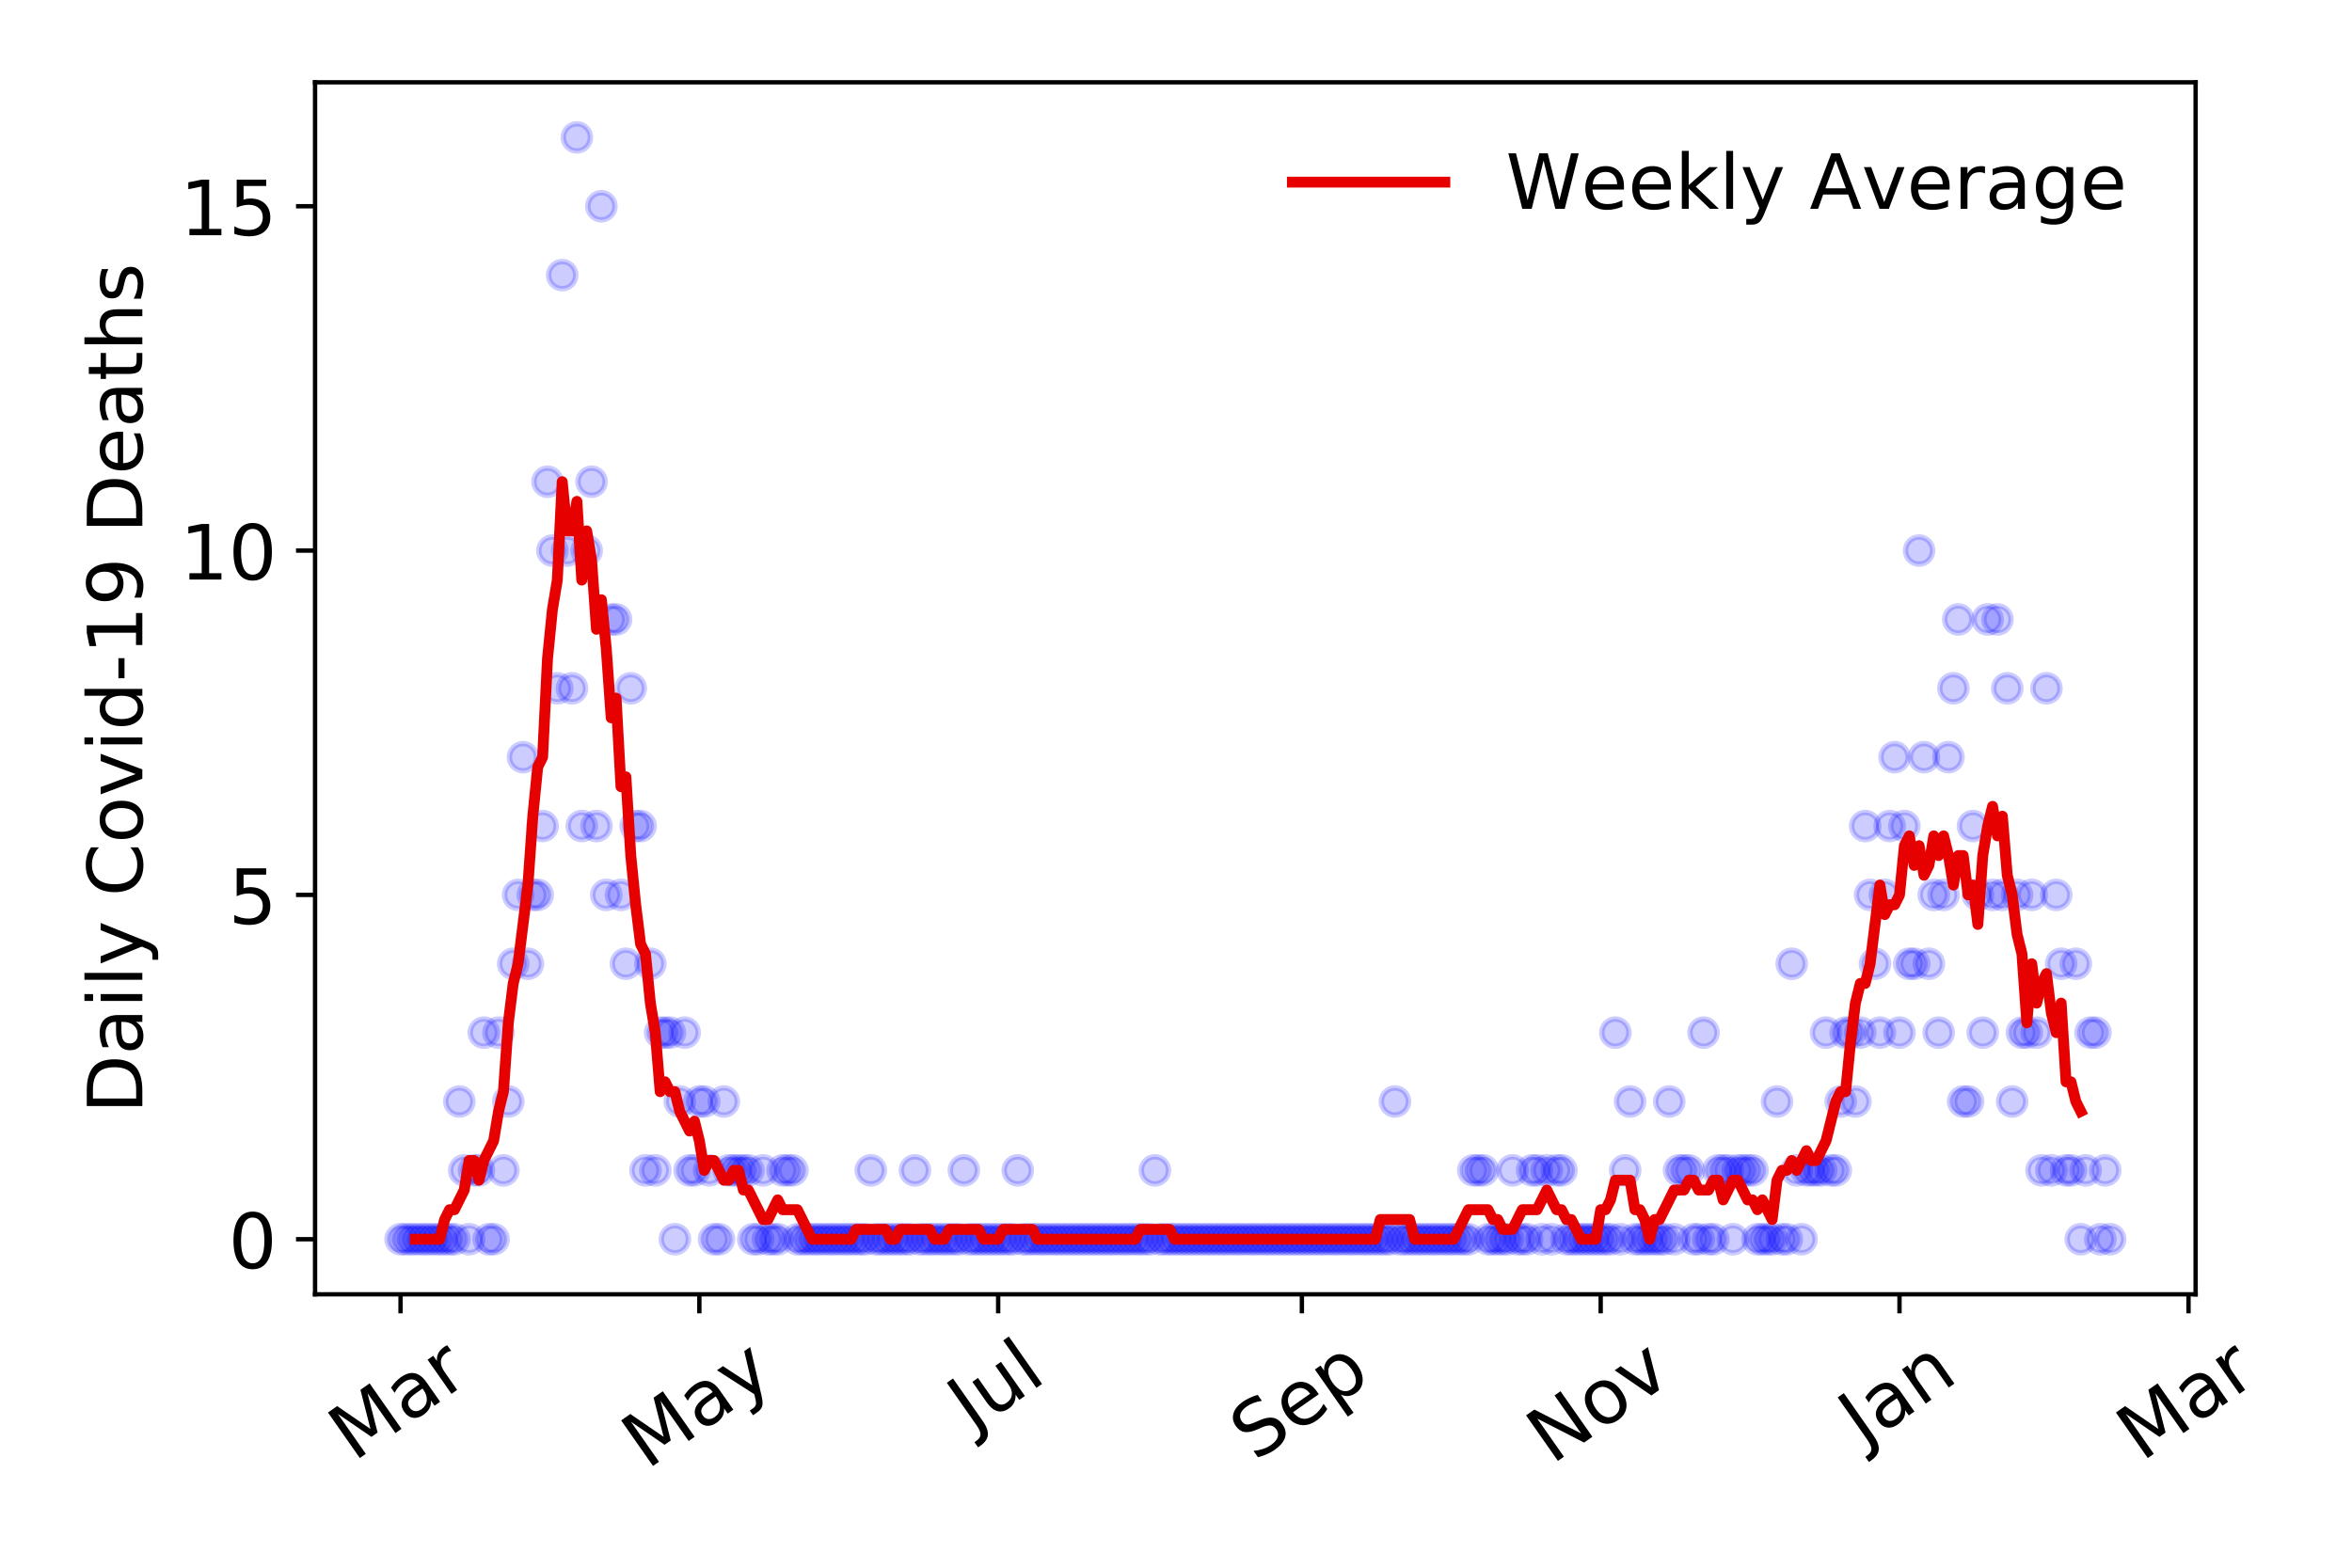 <?xml version="1.0" encoding="utf-8" standalone="no"?>
<!DOCTYPE svg PUBLIC "-//W3C//DTD SVG 1.1//EN"
  "http://www.w3.org/Graphics/SVG/1.1/DTD/svg11.dtd">
<!-- Created with matplotlib (https://matplotlib.org/) -->
<svg height="288pt" version="1.1" viewBox="0 0 432 288" width="432pt" xmlns="http://www.w3.org/2000/svg" xmlns:xlink="http://www.w3.org/1999/xlink">
 <defs>
  <style type="text/css">
*{stroke-linecap:butt;stroke-linejoin:round;}
  </style>
 </defs>
 <g id="figure_1">
  <g id="patch_1">
   <path d="M 0 288 
L 432 288 
L 432 0 
L 0 0 
z
" style="fill:#ffffff;"/>
  </g>
  <g id="axes_1">
   <g id="patch_2">
    <path d="M 57.87 237.778 
L 403.276 237.778 
L 403.276 15.12 
L 57.87 15.12 
z
" style="fill:#ffffff;"/>
   </g>
   <g id="matplotlib.axis_1">
    <g id="xtick_1">
     <g id="line2d_1">
      <defs>
       <path d="M 0 0 
L 0 3.5 
" id="m44faf31dfa" style="stroke:#000000;stroke-width:0.8;"/>
      </defs>
      <g>
       <use style="stroke:#000000;stroke-width:0.8;" x="73.57" xlink:href="#m44faf31dfa" y="237.778"/>
      </g>
     </g>
     <g id="text_1">
      <!-- Mar -->
      <defs>
       <path d="M 9.812 72.906 
L 24.516 72.906 
L 43.109 23.297 
L 61.812 72.906 
L 76.516 72.906 
L 76.516 0 
L 66.891 0 
L 66.891 64.016 
L 48.094 14.016 
L 38.188 14.016 
L 19.391 64.016 
L 19.391 0 
L 9.812 0 
z
" id="DejaVuSans-77"/>
       <path d="M 34.281 27.484 
Q 23.391 27.484 19.188 25 
Q 14.984 22.516 14.984 16.5 
Q 14.984 11.719 18.141 8.906 
Q 21.297 6.109 26.703 6.109 
Q 34.188 6.109 38.703 11.406 
Q 43.219 16.703 43.219 25.484 
L 43.219 27.484 
z
M 52.203 31.203 
L 52.203 0 
L 43.219 0 
L 43.219 8.297 
Q 40.141 3.328 35.547 0.953 
Q 30.953 -1.422 24.312 -1.422 
Q 15.922 -1.422 10.953 3.297 
Q 6 8.016 6 15.922 
Q 6 25.141 12.172 29.828 
Q 18.359 34.516 30.609 34.516 
L 43.219 34.516 
L 43.219 35.406 
Q 43.219 41.609 39.141 45 
Q 35.062 48.391 27.688 48.391 
Q 23 48.391 18.547 47.266 
Q 14.109 46.141 10.016 43.891 
L 10.016 52.203 
Q 14.938 54.109 19.578 55.047 
Q 24.219 56 28.609 56 
Q 40.484 56 46.344 49.844 
Q 52.203 43.703 52.203 31.203 
z
" id="DejaVuSans-97"/>
       <path d="M 41.109 46.297 
Q 39.594 47.172 37.812 47.578 
Q 36.031 48 33.891 48 
Q 26.266 48 22.188 43.047 
Q 18.109 38.094 18.109 28.812 
L 18.109 0 
L 9.078 0 
L 9.078 54.688 
L 18.109 54.688 
L 18.109 46.188 
Q 20.953 51.172 25.484 53.578 
Q 30.031 56 36.531 56 
Q 37.453 56 38.578 55.875 
Q 39.703 55.766 41.062 55.516 
z
" id="DejaVuSans-114"/>
      </defs>
      <g transform="translate(64.967 268.643)rotate(-35)scale(0.14 -0.14)">
       <use xlink:href="#DejaVuSans-77"/>
       <use x="86.279" xlink:href="#DejaVuSans-97"/>
       <use x="147.559" xlink:href="#DejaVuSans-114"/>
      </g>
     </g>
    </g>
    <g id="xtick_2">
     <g id="line2d_2">
      <g>
       <use style="stroke:#000000;stroke-width:0.8;" x="128.454" xlink:href="#m44faf31dfa" y="237.778"/>
      </g>
     </g>
     <g id="text_2">
      <!-- May -->
      <defs>
       <path d="M 32.172 -5.078 
Q 28.375 -14.844 24.75 -17.812 
Q 21.141 -20.797 15.094 -20.797 
L 7.906 -20.797 
L 7.906 -13.281 
L 13.188 -13.281 
Q 16.891 -13.281 18.938 -11.516 
Q 21 -9.766 23.484 -3.219 
L 25.094 0.875 
L 2.984 54.688 
L 12.5 54.688 
L 29.594 11.922 
L 46.688 54.688 
L 56.203 54.688 
z
" id="DejaVuSans-121"/>
      </defs>
      <g transform="translate(118.814 270.094)rotate(-35)scale(0.14 -0.14)">
       <use xlink:href="#DejaVuSans-77"/>
       <use x="86.279" xlink:href="#DejaVuSans-97"/>
       <use x="147.559" xlink:href="#DejaVuSans-121"/>
      </g>
     </g>
    </g>
    <g id="xtick_3">
     <g id="line2d_3">
      <g>
       <use style="stroke:#000000;stroke-width:0.8;" x="183.337" xlink:href="#m44faf31dfa" y="237.778"/>
      </g>
     </g>
     <g id="text_3">
      <!-- Jul -->
      <defs>
       <path d="M 9.812 72.906 
L 19.672 72.906 
L 19.672 5.078 
Q 19.672 -8.109 14.672 -14.062 
Q 9.672 -20.016 -1.422 -20.016 
L -5.172 -20.016 
L -5.172 -11.719 
L -2.094 -11.719 
Q 4.438 -11.719 7.125 -8.047 
Q 9.812 -4.391 9.812 5.078 
z
" id="DejaVuSans-74"/>
       <path d="M 8.5 21.578 
L 8.5 54.688 
L 17.484 54.688 
L 17.484 21.922 
Q 17.484 14.156 20.5 10.266 
Q 23.531 6.391 29.594 6.391 
Q 36.859 6.391 41.078 11.031 
Q 45.312 15.672 45.312 23.688 
L 45.312 54.688 
L 54.297 54.688 
L 54.297 0 
L 45.312 0 
L 45.312 8.406 
Q 42.047 3.422 37.719 1 
Q 33.406 -1.422 27.688 -1.422 
Q 18.266 -1.422 13.375 4.438 
Q 8.5 10.297 8.5 21.578 
z
M 31.109 56 
z
" id="DejaVuSans-117"/>
       <path d="M 9.422 75.984 
L 18.406 75.984 
L 18.406 0 
L 9.422 0 
z
" id="DejaVuSans-108"/>
      </defs>
      <g transform="translate(178.634 263.181)rotate(-35)scale(0.14 -0.14)">
       <use xlink:href="#DejaVuSans-74"/>
       <use x="29.492" xlink:href="#DejaVuSans-117"/>
       <use x="92.871" xlink:href="#DejaVuSans-108"/>
      </g>
     </g>
    </g>
    <g id="xtick_4">
     <g id="line2d_4">
      <g>
       <use style="stroke:#000000;stroke-width:0.8;" x="239.12" xlink:href="#m44faf31dfa" y="237.778"/>
      </g>
     </g>
     <g id="text_4">
      <!-- Sep -->
      <defs>
       <path d="M 53.516 70.516 
L 53.516 60.891 
Q 47.906 63.578 42.922 64.891 
Q 37.938 66.219 33.297 66.219 
Q 25.25 66.219 20.875 63.094 
Q 16.5 59.969 16.5 54.203 
Q 16.5 49.359 19.406 46.891 
Q 22.312 44.438 30.422 42.922 
L 36.375 41.703 
Q 47.406 39.594 52.656 34.297 
Q 57.906 29 57.906 20.125 
Q 57.906 9.516 50.797 4.047 
Q 43.703 -1.422 29.984 -1.422 
Q 24.812 -1.422 18.969 -0.25 
Q 13.141 0.922 6.891 3.219 
L 6.891 13.375 
Q 12.891 10.016 18.656 8.297 
Q 24.422 6.594 29.984 6.594 
Q 38.422 6.594 43.016 9.906 
Q 47.609 13.234 47.609 19.391 
Q 47.609 24.75 44.312 27.781 
Q 41.016 30.812 33.5 32.328 
L 27.484 33.5 
Q 16.453 35.688 11.516 40.375 
Q 6.594 45.062 6.594 53.422 
Q 6.594 63.094 13.406 68.656 
Q 20.219 74.219 32.172 74.219 
Q 37.312 74.219 42.625 73.281 
Q 47.953 72.359 53.516 70.516 
z
" id="DejaVuSans-83"/>
       <path d="M 56.203 29.594 
L 56.203 25.203 
L 14.891 25.203 
Q 15.484 15.922 20.484 11.062 
Q 25.484 6.203 34.422 6.203 
Q 39.594 6.203 44.453 7.469 
Q 49.312 8.734 54.109 11.281 
L 54.109 2.781 
Q 49.266 0.734 44.188 -0.344 
Q 39.109 -1.422 33.891 -1.422 
Q 20.797 -1.422 13.156 6.188 
Q 5.516 13.812 5.516 26.812 
Q 5.516 40.234 12.766 48.109 
Q 20.016 56 32.328 56 
Q 43.359 56 49.781 48.891 
Q 56.203 41.797 56.203 29.594 
z
M 47.219 32.234 
Q 47.125 39.594 43.094 43.984 
Q 39.062 48.391 32.422 48.391 
Q 24.906 48.391 20.391 44.141 
Q 15.875 39.891 15.188 32.172 
z
" id="DejaVuSans-101"/>
       <path d="M 18.109 8.203 
L 18.109 -20.797 
L 9.078 -20.797 
L 9.078 54.688 
L 18.109 54.688 
L 18.109 46.391 
Q 20.953 51.266 25.266 53.625 
Q 29.594 56 35.594 56 
Q 45.562 56 51.781 48.094 
Q 58.016 40.188 58.016 27.297 
Q 58.016 14.406 51.781 6.484 
Q 45.562 -1.422 35.594 -1.422 
Q 29.594 -1.422 25.266 0.953 
Q 20.953 3.328 18.109 8.203 
z
M 48.688 27.297 
Q 48.688 37.203 44.609 42.844 
Q 40.531 48.484 33.406 48.484 
Q 26.266 48.484 22.188 42.844 
Q 18.109 37.203 18.109 27.297 
Q 18.109 17.391 22.188 11.75 
Q 26.266 6.109 33.406 6.109 
Q 40.531 6.109 44.609 11.75 
Q 48.688 17.391 48.688 27.297 
z
" id="DejaVuSans-112"/>
      </defs>
      <g transform="translate(230.527 268.629)rotate(-35)scale(0.14 -0.14)">
       <use xlink:href="#DejaVuSans-83"/>
       <use x="63.477" xlink:href="#DejaVuSans-101"/>
       <use x="125" xlink:href="#DejaVuSans-112"/>
      </g>
     </g>
    </g>
    <g id="xtick_5">
     <g id="line2d_5">
      <g>
       <use style="stroke:#000000;stroke-width:0.8;" x="294.004" xlink:href="#m44faf31dfa" y="237.778"/>
      </g>
     </g>
     <g id="text_5">
      <!-- Nov -->
      <defs>
       <path d="M 9.812 72.906 
L 23.094 72.906 
L 55.422 11.922 
L 55.422 72.906 
L 64.984 72.906 
L 64.984 0 
L 51.703 0 
L 19.391 60.984 
L 19.391 0 
L 9.812 0 
z
" id="DejaVuSans-78"/>
       <path d="M 30.609 48.391 
Q 23.391 48.391 19.188 42.75 
Q 14.984 37.109 14.984 27.297 
Q 14.984 17.484 19.156 11.844 
Q 23.344 6.203 30.609 6.203 
Q 37.797 6.203 41.984 11.859 
Q 46.188 17.531 46.188 27.297 
Q 46.188 37.016 41.984 42.703 
Q 37.797 48.391 30.609 48.391 
z
M 30.609 56 
Q 42.328 56 49.016 48.375 
Q 55.719 40.766 55.719 27.297 
Q 55.719 13.875 49.016 6.219 
Q 42.328 -1.422 30.609 -1.422 
Q 18.844 -1.422 12.172 6.219 
Q 5.516 13.875 5.516 27.297 
Q 5.516 40.766 12.172 48.375 
Q 18.844 56 30.609 56 
z
" id="DejaVuSans-111"/>
       <path d="M 2.984 54.688 
L 12.5 54.688 
L 29.594 8.797 
L 46.688 54.688 
L 56.203 54.688 
L 35.688 0 
L 23.484 0 
z
" id="DejaVuSans-118"/>
      </defs>
      <g transform="translate(285.027 269.166)rotate(-35)scale(0.14 -0.14)">
       <use xlink:href="#DejaVuSans-78"/>
       <use x="74.805" xlink:href="#DejaVuSans-111"/>
       <use x="135.986" xlink:href="#DejaVuSans-118"/>
      </g>
     </g>
    </g>
    <g id="xtick_6">
     <g id="line2d_6">
      <g>
       <use style="stroke:#000000;stroke-width:0.8;" x="348.887" xlink:href="#m44faf31dfa" y="237.778"/>
      </g>
     </g>
     <g id="text_6">
      <!-- Jan -->
      <defs>
       <path d="M 54.891 33.016 
L 54.891 0 
L 45.906 0 
L 45.906 32.719 
Q 45.906 40.484 42.875 44.328 
Q 39.844 48.188 33.797 48.188 
Q 26.516 48.188 22.312 43.547 
Q 18.109 38.922 18.109 30.906 
L 18.109 0 
L 9.078 0 
L 9.078 54.688 
L 18.109 54.688 
L 18.109 46.188 
Q 21.344 51.125 25.703 53.562 
Q 30.078 56 35.797 56 
Q 45.219 56 50.047 50.172 
Q 54.891 44.344 54.891 33.016 
z
" id="DejaVuSans-110"/>
      </defs>
      <g transform="translate(342.264 265.871)rotate(-35)scale(0.14 -0.14)">
       <use xlink:href="#DejaVuSans-74"/>
       <use x="29.492" xlink:href="#DejaVuSans-97"/>
       <use x="90.771" xlink:href="#DejaVuSans-110"/>
      </g>
     </g>
    </g>
    <g id="xtick_7">
     <g id="line2d_7">
      <g>
       <use style="stroke:#000000;stroke-width:0.8;" x="401.971" xlink:href="#m44faf31dfa" y="237.778"/>
      </g>
     </g>
     <g id="text_7">
      <!-- Mar -->
      <g transform="translate(393.368 268.643)rotate(-35)scale(0.14 -0.14)">
       <use xlink:href="#DejaVuSans-77"/>
       <use x="86.279" xlink:href="#DejaVuSans-97"/>
       <use x="147.559" xlink:href="#DejaVuSans-114"/>
      </g>
     </g>
    </g>
   </g>
   <g id="matplotlib.axis_2">
    <g id="ytick_1">
     <g id="line2d_8">
      <defs>
       <path d="M 0 0 
L -3.5 0 
" id="mf2ef6b1239" style="stroke:#000000;stroke-width:0.8;"/>
      </defs>
      <g>
       <use style="stroke:#000000;stroke-width:0.8;" x="57.87" xlink:href="#mf2ef6b1239" y="227.657"/>
      </g>
     </g>
     <g id="text_8">
      <!-- 0 -->
      <defs>
       <path d="M 31.781 66.406 
Q 24.172 66.406 20.328 58.906 
Q 16.5 51.422 16.5 36.375 
Q 16.5 21.391 20.328 13.891 
Q 24.172 6.391 31.781 6.391 
Q 39.453 6.391 43.281 13.891 
Q 47.125 21.391 47.125 36.375 
Q 47.125 51.422 43.281 58.906 
Q 39.453 66.406 31.781 66.406 
z
M 31.781 74.219 
Q 44.047 74.219 50.516 64.516 
Q 56.984 54.828 56.984 36.375 
Q 56.984 17.969 50.516 8.266 
Q 44.047 -1.422 31.781 -1.422 
Q 19.531 -1.422 13.062 8.266 
Q 6.594 17.969 6.594 36.375 
Q 6.594 54.828 13.062 64.516 
Q 19.531 74.219 31.781 74.219 
z
" id="DejaVuSans-48"/>
      </defs>
      <g transform="translate(41.962 232.976)scale(0.14 -0.14)">
       <use xlink:href="#DejaVuSans-48"/>
      </g>
     </g>
    </g>
    <g id="ytick_2">
     <g id="line2d_9">
      <g>
       <use style="stroke:#000000;stroke-width:0.8;" x="57.87" xlink:href="#mf2ef6b1239" y="164.402"/>
      </g>
     </g>
     <g id="text_9">
      <!-- 5 -->
      <defs>
       <path d="M 10.797 72.906 
L 49.516 72.906 
L 49.516 64.594 
L 19.828 64.594 
L 19.828 46.734 
Q 21.969 47.469 24.109 47.828 
Q 26.266 48.188 28.422 48.188 
Q 40.625 48.188 47.75 41.5 
Q 54.891 34.812 54.891 23.391 
Q 54.891 11.625 47.562 5.094 
Q 40.234 -1.422 26.906 -1.422 
Q 22.312 -1.422 17.547 -0.641 
Q 12.797 0.141 7.719 1.703 
L 7.719 11.625 
Q 12.109 9.234 16.797 8.062 
Q 21.484 6.891 26.703 6.891 
Q 35.156 6.891 40.078 11.328 
Q 45.016 15.766 45.016 23.391 
Q 45.016 31 40.078 35.438 
Q 35.156 39.891 26.703 39.891 
Q 22.75 39.891 18.812 39.016 
Q 14.891 38.141 10.797 36.281 
z
" id="DejaVuSans-53"/>
      </defs>
      <g transform="translate(41.962 169.721)scale(0.14 -0.14)">
       <use xlink:href="#DejaVuSans-53"/>
      </g>
     </g>
    </g>
    <g id="ytick_3">
     <g id="line2d_10">
      <g>
       <use style="stroke:#000000;stroke-width:0.8;" x="57.87" xlink:href="#mf2ef6b1239" y="101.147"/>
      </g>
     </g>
     <g id="text_10">
      <!-- 10 -->
      <defs>
       <path d="M 12.406 8.297 
L 28.516 8.297 
L 28.516 63.922 
L 10.984 60.406 
L 10.984 69.391 
L 28.422 72.906 
L 38.281 72.906 
L 38.281 8.297 
L 54.391 8.297 
L 54.391 0 
L 12.406 0 
z
" id="DejaVuSans-49"/>
      </defs>
      <g transform="translate(33.055 106.466)scale(0.14 -0.14)">
       <use xlink:href="#DejaVuSans-49"/>
       <use x="63.623" xlink:href="#DejaVuSans-48"/>
      </g>
     </g>
    </g>
    <g id="ytick_4">
     <g id="line2d_11">
      <g>
       <use style="stroke:#000000;stroke-width:0.8;" x="57.87" xlink:href="#mf2ef6b1239" y="37.892"/>
      </g>
     </g>
     <g id="text_11">
      <!-- 15 -->
      <g transform="translate(33.055 43.211)scale(0.14 -0.14)">
       <use xlink:href="#DejaVuSans-49"/>
       <use x="63.623" xlink:href="#DejaVuSans-53"/>
      </g>
     </g>
    </g>
    <g id="text_12">
     <!-- Daily Covid-19 Deaths -->
     <defs>
      <path d="M 19.672 64.797 
L 19.672 8.109 
L 31.594 8.109 
Q 46.688 8.109 53.688 14.938 
Q 60.688 21.781 60.688 36.531 
Q 60.688 51.172 53.688 57.984 
Q 46.688 64.797 31.594 64.797 
z
M 9.812 72.906 
L 30.078 72.906 
Q 51.266 72.906 61.172 64.094 
Q 71.094 55.281 71.094 36.531 
Q 71.094 17.672 61.125 8.828 
Q 51.172 0 30.078 0 
L 9.812 0 
z
" id="DejaVuSans-68"/>
      <path d="M 9.422 54.688 
L 18.406 54.688 
L 18.406 0 
L 9.422 0 
z
M 9.422 75.984 
L 18.406 75.984 
L 18.406 64.594 
L 9.422 64.594 
z
" id="DejaVuSans-105"/>
      <path id="DejaVuSans-32"/>
      <path d="M 64.406 67.281 
L 64.406 56.891 
Q 59.422 61.531 53.781 63.812 
Q 48.141 66.109 41.797 66.109 
Q 29.297 66.109 22.656 58.469 
Q 16.016 50.828 16.016 36.375 
Q 16.016 21.969 22.656 14.328 
Q 29.297 6.688 41.797 6.688 
Q 48.141 6.688 53.781 8.984 
Q 59.422 11.281 64.406 15.922 
L 64.406 5.609 
Q 59.234 2.094 53.438 0.328 
Q 47.656 -1.422 41.219 -1.422 
Q 24.656 -1.422 15.125 8.703 
Q 5.609 18.844 5.609 36.375 
Q 5.609 53.953 15.125 64.078 
Q 24.656 74.219 41.219 74.219 
Q 47.75 74.219 53.531 72.484 
Q 59.328 70.75 64.406 67.281 
z
" id="DejaVuSans-67"/>
      <path d="M 45.406 46.391 
L 45.406 75.984 
L 54.391 75.984 
L 54.391 0 
L 45.406 0 
L 45.406 8.203 
Q 42.578 3.328 38.25 0.953 
Q 33.938 -1.422 27.875 -1.422 
Q 17.969 -1.422 11.734 6.484 
Q 5.516 14.406 5.516 27.297 
Q 5.516 40.188 11.734 48.094 
Q 17.969 56 27.875 56 
Q 33.938 56 38.25 53.625 
Q 42.578 51.266 45.406 46.391 
z
M 14.797 27.297 
Q 14.797 17.391 18.875 11.75 
Q 22.953 6.109 30.078 6.109 
Q 37.203 6.109 41.297 11.75 
Q 45.406 17.391 45.406 27.297 
Q 45.406 37.203 41.297 42.844 
Q 37.203 48.484 30.078 48.484 
Q 22.953 48.484 18.875 42.844 
Q 14.797 37.203 14.797 27.297 
z
" id="DejaVuSans-100"/>
      <path d="M 4.891 31.391 
L 31.203 31.391 
L 31.203 23.391 
L 4.891 23.391 
z
" id="DejaVuSans-45"/>
      <path d="M 10.984 1.516 
L 10.984 10.5 
Q 14.703 8.734 18.5 7.812 
Q 22.312 6.891 25.984 6.891 
Q 35.75 6.891 40.891 13.453 
Q 46.047 20.016 46.781 33.406 
Q 43.953 29.203 39.594 26.953 
Q 35.25 24.703 29.984 24.703 
Q 19.047 24.703 12.672 31.312 
Q 6.297 37.938 6.297 49.422 
Q 6.297 60.641 12.938 67.422 
Q 19.578 74.219 30.609 74.219 
Q 43.266 74.219 49.922 64.516 
Q 56.594 54.828 56.594 36.375 
Q 56.594 19.141 48.406 8.859 
Q 40.234 -1.422 26.422 -1.422 
Q 22.703 -1.422 18.891 -0.688 
Q 15.094 0.047 10.984 1.516 
z
M 30.609 32.422 
Q 37.25 32.422 41.125 36.953 
Q 45.016 41.5 45.016 49.422 
Q 45.016 57.281 41.125 61.844 
Q 37.25 66.406 30.609 66.406 
Q 23.969 66.406 20.094 61.844 
Q 16.219 57.281 16.219 49.422 
Q 16.219 41.5 20.094 36.953 
Q 23.969 32.422 30.609 32.422 
z
" id="DejaVuSans-57"/>
      <path d="M 18.312 70.219 
L 18.312 54.688 
L 36.812 54.688 
L 36.812 47.703 
L 18.312 47.703 
L 18.312 18.016 
Q 18.312 11.328 20.141 9.422 
Q 21.969 7.516 27.594 7.516 
L 36.812 7.516 
L 36.812 0 
L 27.594 0 
Q 17.188 0 13.234 3.875 
Q 9.281 7.766 9.281 18.016 
L 9.281 47.703 
L 2.688 47.703 
L 2.688 54.688 
L 9.281 54.688 
L 9.281 70.219 
z
" id="DejaVuSans-116"/>
      <path d="M 54.891 33.016 
L 54.891 0 
L 45.906 0 
L 45.906 32.719 
Q 45.906 40.484 42.875 44.328 
Q 39.844 48.188 33.797 48.188 
Q 26.516 48.188 22.312 43.547 
Q 18.109 38.922 18.109 30.906 
L 18.109 0 
L 9.078 0 
L 9.078 75.984 
L 18.109 75.984 
L 18.109 46.188 
Q 21.344 51.125 25.703 53.562 
Q 30.078 56 35.797 56 
Q 45.219 56 50.047 50.172 
Q 54.891 44.344 54.891 33.016 
z
" id="DejaVuSans-104"/>
      <path d="M 44.281 53.078 
L 44.281 44.578 
Q 40.484 46.531 36.375 47.5 
Q 32.281 48.484 27.875 48.484 
Q 21.188 48.484 17.844 46.438 
Q 14.5 44.391 14.5 40.281 
Q 14.5 37.156 16.891 35.375 
Q 19.281 33.594 26.516 31.984 
L 29.594 31.297 
Q 39.156 29.25 43.188 25.516 
Q 47.219 21.781 47.219 15.094 
Q 47.219 7.469 41.188 3.016 
Q 35.156 -1.422 24.609 -1.422 
Q 20.219 -1.422 15.453 -0.562 
Q 10.688 0.297 5.422 2 
L 5.422 11.281 
Q 10.406 8.688 15.234 7.391 
Q 20.062 6.109 24.812 6.109 
Q 31.156 6.109 34.562 8.281 
Q 37.984 10.453 37.984 14.406 
Q 37.984 18.062 35.516 20.016 
Q 33.062 21.969 24.703 23.781 
L 21.578 24.516 
Q 13.234 26.266 9.516 29.906 
Q 5.812 33.547 5.812 39.891 
Q 5.812 47.609 11.281 51.797 
Q 16.75 56 26.812 56 
Q 31.781 56 36.172 55.266 
Q 40.578 54.547 44.281 53.078 
z
" id="DejaVuSans-115"/>
     </defs>
     <g transform="translate(26.143 204.56)rotate(-90)scale(0.14 -0.14)">
      <use xlink:href="#DejaVuSans-68"/>
      <use x="77.002" xlink:href="#DejaVuSans-97"/>
      <use x="138.281" xlink:href="#DejaVuSans-105"/>
      <use x="166.064" xlink:href="#DejaVuSans-108"/>
      <use x="193.848" xlink:href="#DejaVuSans-121"/>
      <use x="253.027" xlink:href="#DejaVuSans-32"/>
      <use x="284.814" xlink:href="#DejaVuSans-67"/>
      <use x="354.639" xlink:href="#DejaVuSans-111"/>
      <use x="415.82" xlink:href="#DejaVuSans-118"/>
      <use x="475" xlink:href="#DejaVuSans-105"/>
      <use x="502.783" xlink:href="#DejaVuSans-100"/>
      <use x="566.26" xlink:href="#DejaVuSans-45"/>
      <use x="602.344" xlink:href="#DejaVuSans-49"/>
      <use x="665.967" xlink:href="#DejaVuSans-57"/>
      <use x="729.59" xlink:href="#DejaVuSans-32"/>
      <use x="761.377" xlink:href="#DejaVuSans-68"/>
      <use x="838.379" xlink:href="#DejaVuSans-101"/>
      <use x="899.902" xlink:href="#DejaVuSans-97"/>
      <use x="961.182" xlink:href="#DejaVuSans-116"/>
      <use x="1000.391" xlink:href="#DejaVuSans-104"/>
      <use x="1063.77" xlink:href="#DejaVuSans-115"/>
     </g>
    </g>
   </g>
   <g id="line2d_12">
    <defs>
     <path d="M 0 2.5 
C 0.663 2.5 1.299 2.237 1.768 1.768 
C 2.237 1.299 2.5 0.663 2.5 0 
C 2.5 -0.663 2.237 -1.299 1.768 -1.768 
C 1.299 -2.237 0.663 -2.5 0 -2.5 
C -0.663 -2.5 -1.299 -2.237 -1.768 -1.768 
C -2.237 -1.299 -2.5 -0.663 -2.5 0 
C -2.5 0.663 -2.237 1.299 -1.768 1.768 
C -1.299 2.237 -0.663 2.5 0 2.5 
z
" id="mbb33ba09cd" style="stroke:#0000ff;stroke-opacity:0.2;"/>
    </defs>
    <g clip-path="url(#pbf289fe60e)">
     <use style="fill:#0000ff;fill-opacity:0.2;stroke:#0000ff;stroke-opacity:0.2;" x="73.57" xlink:href="#mbb33ba09cd" y="227.657"/>
     <use style="fill:#0000ff;fill-opacity:0.2;stroke:#0000ff;stroke-opacity:0.2;" x="74.47" xlink:href="#mbb33ba09cd" y="227.657"/>
     <use style="fill:#0000ff;fill-opacity:0.2;stroke:#0000ff;stroke-opacity:0.2;" x="75.37" xlink:href="#mbb33ba09cd" y="227.657"/>
     <use style="fill:#0000ff;fill-opacity:0.2;stroke:#0000ff;stroke-opacity:0.2;" x="76.269" xlink:href="#mbb33ba09cd" y="227.657"/>
     <use style="fill:#0000ff;fill-opacity:0.2;stroke:#0000ff;stroke-opacity:0.2;" x="77.169" xlink:href="#mbb33ba09cd" y="227.657"/>
     <use style="fill:#0000ff;fill-opacity:0.2;stroke:#0000ff;stroke-opacity:0.2;" x="78.069" xlink:href="#mbb33ba09cd" y="227.657"/>
     <use style="fill:#0000ff;fill-opacity:0.2;stroke:#0000ff;stroke-opacity:0.2;" x="78.969" xlink:href="#mbb33ba09cd" y="227.657"/>
     <use style="fill:#0000ff;fill-opacity:0.2;stroke:#0000ff;stroke-opacity:0.2;" x="79.868" xlink:href="#mbb33ba09cd" y="227.657"/>
     <use style="fill:#0000ff;fill-opacity:0.2;stroke:#0000ff;stroke-opacity:0.2;" x="80.768" xlink:href="#mbb33ba09cd" y="227.657"/>
     <use style="fill:#0000ff;fill-opacity:0.2;stroke:#0000ff;stroke-opacity:0.2;" x="81.668" xlink:href="#mbb33ba09cd" y="227.657"/>
     <use style="fill:#0000ff;fill-opacity:0.2;stroke:#0000ff;stroke-opacity:0.2;" x="82.568" xlink:href="#mbb33ba09cd" y="227.657"/>
     <use style="fill:#0000ff;fill-opacity:0.2;stroke:#0000ff;stroke-opacity:0.2;" x="83.467" xlink:href="#mbb33ba09cd" y="227.657"/>
     <use style="fill:#0000ff;fill-opacity:0.2;stroke:#0000ff;stroke-opacity:0.2;" x="84.367" xlink:href="#mbb33ba09cd" y="202.355"/>
     <use style="fill:#0000ff;fill-opacity:0.2;stroke:#0000ff;stroke-opacity:0.2;" x="85.267" xlink:href="#mbb33ba09cd" y="215.006"/>
     <use style="fill:#0000ff;fill-opacity:0.2;stroke:#0000ff;stroke-opacity:0.2;" x="86.166" xlink:href="#mbb33ba09cd" y="227.657"/>
     <use style="fill:#0000ff;fill-opacity:0.2;stroke:#0000ff;stroke-opacity:0.2;" x="87.066" xlink:href="#mbb33ba09cd" y="215.006"/>
     <use style="fill:#0000ff;fill-opacity:0.2;stroke:#0000ff;stroke-opacity:0.2;" x="87.966" xlink:href="#mbb33ba09cd" y="215.006"/>
     <use style="fill:#0000ff;fill-opacity:0.2;stroke:#0000ff;stroke-opacity:0.2;" x="88.866" xlink:href="#mbb33ba09cd" y="189.704"/>
     <use style="fill:#0000ff;fill-opacity:0.2;stroke:#0000ff;stroke-opacity:0.2;" x="89.765" xlink:href="#mbb33ba09cd" y="227.657"/>
     <use style="fill:#0000ff;fill-opacity:0.2;stroke:#0000ff;stroke-opacity:0.2;" x="90.665" xlink:href="#mbb33ba09cd" y="227.657"/>
     <use style="fill:#0000ff;fill-opacity:0.2;stroke:#0000ff;stroke-opacity:0.2;" x="91.565" xlink:href="#mbb33ba09cd" y="189.704"/>
     <use style="fill:#0000ff;fill-opacity:0.2;stroke:#0000ff;stroke-opacity:0.2;" x="92.465" xlink:href="#mbb33ba09cd" y="215.006"/>
     <use style="fill:#0000ff;fill-opacity:0.2;stroke:#0000ff;stroke-opacity:0.2;" x="93.364" xlink:href="#mbb33ba09cd" y="202.355"/>
     <use style="fill:#0000ff;fill-opacity:0.2;stroke:#0000ff;stroke-opacity:0.2;" x="94.264" xlink:href="#mbb33ba09cd" y="177.053"/>
     <use style="fill:#0000ff;fill-opacity:0.2;stroke:#0000ff;stroke-opacity:0.2;" x="95.164" xlink:href="#mbb33ba09cd" y="164.402"/>
     <use style="fill:#0000ff;fill-opacity:0.2;stroke:#0000ff;stroke-opacity:0.2;" x="96.063" xlink:href="#mbb33ba09cd" y="139.1"/>
     <use style="fill:#0000ff;fill-opacity:0.2;stroke:#0000ff;stroke-opacity:0.2;" x="96.963" xlink:href="#mbb33ba09cd" y="177.053"/>
     <use style="fill:#0000ff;fill-opacity:0.2;stroke:#0000ff;stroke-opacity:0.2;" x="97.863" xlink:href="#mbb33ba09cd" y="164.402"/>
     <use style="fill:#0000ff;fill-opacity:0.2;stroke:#0000ff;stroke-opacity:0.2;" x="98.763" xlink:href="#mbb33ba09cd" y="164.402"/>
     <use style="fill:#0000ff;fill-opacity:0.2;stroke:#0000ff;stroke-opacity:0.2;" x="99.662" xlink:href="#mbb33ba09cd" y="151.751"/>
     <use style="fill:#0000ff;fill-opacity:0.2;stroke:#0000ff;stroke-opacity:0.2;" x="100.562" xlink:href="#mbb33ba09cd" y="88.496"/>
     <use style="fill:#0000ff;fill-opacity:0.2;stroke:#0000ff;stroke-opacity:0.2;" x="101.462" xlink:href="#mbb33ba09cd" y="101.147"/>
     <use style="fill:#0000ff;fill-opacity:0.2;stroke:#0000ff;stroke-opacity:0.2;" x="102.362" xlink:href="#mbb33ba09cd" y="126.449"/>
     <use style="fill:#0000ff;fill-opacity:0.2;stroke:#0000ff;stroke-opacity:0.2;" x="103.261" xlink:href="#mbb33ba09cd" y="50.543"/>
     <use style="fill:#0000ff;fill-opacity:0.2;stroke:#0000ff;stroke-opacity:0.2;" x="104.161" xlink:href="#mbb33ba09cd" y="101.147"/>
     <use style="fill:#0000ff;fill-opacity:0.2;stroke:#0000ff;stroke-opacity:0.2;" x="105.061" xlink:href="#mbb33ba09cd" y="126.449"/>
     <use style="fill:#0000ff;fill-opacity:0.2;stroke:#0000ff;stroke-opacity:0.2;" x="105.96" xlink:href="#mbb33ba09cd" y="25.241"/>
     <use style="fill:#0000ff;fill-opacity:0.2;stroke:#0000ff;stroke-opacity:0.2;" x="106.86" xlink:href="#mbb33ba09cd" y="151.751"/>
     <use style="fill:#0000ff;fill-opacity:0.2;stroke:#0000ff;stroke-opacity:0.2;" x="107.76" xlink:href="#mbb33ba09cd" y="101.147"/>
     <use style="fill:#0000ff;fill-opacity:0.2;stroke:#0000ff;stroke-opacity:0.2;" x="108.66" xlink:href="#mbb33ba09cd" y="88.496"/>
     <use style="fill:#0000ff;fill-opacity:0.2;stroke:#0000ff;stroke-opacity:0.2;" x="109.559" xlink:href="#mbb33ba09cd" y="151.751"/>
     <use style="fill:#0000ff;fill-opacity:0.2;stroke:#0000ff;stroke-opacity:0.2;" x="110.459" xlink:href="#mbb33ba09cd" y="37.892"/>
     <use style="fill:#0000ff;fill-opacity:0.2;stroke:#0000ff;stroke-opacity:0.2;" x="111.359" xlink:href="#mbb33ba09cd" y="164.402"/>
     <use style="fill:#0000ff;fill-opacity:0.2;stroke:#0000ff;stroke-opacity:0.2;" x="112.259" xlink:href="#mbb33ba09cd" y="113.798"/>
     <use style="fill:#0000ff;fill-opacity:0.2;stroke:#0000ff;stroke-opacity:0.2;" x="113.158" xlink:href="#mbb33ba09cd" y="113.798"/>
     <use style="fill:#0000ff;fill-opacity:0.2;stroke:#0000ff;stroke-opacity:0.2;" x="114.058" xlink:href="#mbb33ba09cd" y="164.402"/>
     <use style="fill:#0000ff;fill-opacity:0.2;stroke:#0000ff;stroke-opacity:0.2;" x="114.958" xlink:href="#mbb33ba09cd" y="177.053"/>
     <use style="fill:#0000ff;fill-opacity:0.2;stroke:#0000ff;stroke-opacity:0.2;" x="115.857" xlink:href="#mbb33ba09cd" y="126.449"/>
     <use style="fill:#0000ff;fill-opacity:0.2;stroke:#0000ff;stroke-opacity:0.2;" x="116.757" xlink:href="#mbb33ba09cd" y="151.751"/>
     <use style="fill:#0000ff;fill-opacity:0.2;stroke:#0000ff;stroke-opacity:0.2;" x="117.657" xlink:href="#mbb33ba09cd" y="151.751"/>
     <use style="fill:#0000ff;fill-opacity:0.2;stroke:#0000ff;stroke-opacity:0.2;" x="118.557" xlink:href="#mbb33ba09cd" y="215.006"/>
     <use style="fill:#0000ff;fill-opacity:0.2;stroke:#0000ff;stroke-opacity:0.2;" x="119.456" xlink:href="#mbb33ba09cd" y="177.053"/>
     <use style="fill:#0000ff;fill-opacity:0.2;stroke:#0000ff;stroke-opacity:0.2;" x="120.356" xlink:href="#mbb33ba09cd" y="215.006"/>
     <use style="fill:#0000ff;fill-opacity:0.2;stroke:#0000ff;stroke-opacity:0.2;" x="121.256" xlink:href="#mbb33ba09cd" y="189.704"/>
     <use style="fill:#0000ff;fill-opacity:0.2;stroke:#0000ff;stroke-opacity:0.2;" x="122.156" xlink:href="#mbb33ba09cd" y="189.704"/>
     <use style="fill:#0000ff;fill-opacity:0.2;stroke:#0000ff;stroke-opacity:0.2;" x="123.055" xlink:href="#mbb33ba09cd" y="189.704"/>
     <use style="fill:#0000ff;fill-opacity:0.2;stroke:#0000ff;stroke-opacity:0.2;" x="123.955" xlink:href="#mbb33ba09cd" y="227.657"/>
     <use style="fill:#0000ff;fill-opacity:0.2;stroke:#0000ff;stroke-opacity:0.2;" x="124.855" xlink:href="#mbb33ba09cd" y="202.355"/>
     <use style="fill:#0000ff;fill-opacity:0.2;stroke:#0000ff;stroke-opacity:0.2;" x="125.755" xlink:href="#mbb33ba09cd" y="189.704"/>
     <use style="fill:#0000ff;fill-opacity:0.2;stroke:#0000ff;stroke-opacity:0.2;" x="126.654" xlink:href="#mbb33ba09cd" y="215.006"/>
     <use style="fill:#0000ff;fill-opacity:0.2;stroke:#0000ff;stroke-opacity:0.2;" x="127.554" xlink:href="#mbb33ba09cd" y="215.006"/>
     <use style="fill:#0000ff;fill-opacity:0.2;stroke:#0000ff;stroke-opacity:0.2;" x="128.454" xlink:href="#mbb33ba09cd" y="202.355"/>
     <use style="fill:#0000ff;fill-opacity:0.2;stroke:#0000ff;stroke-opacity:0.2;" x="129.353" xlink:href="#mbb33ba09cd" y="202.355"/>
     <use style="fill:#0000ff;fill-opacity:0.2;stroke:#0000ff;stroke-opacity:0.2;" x="130.253" xlink:href="#mbb33ba09cd" y="215.006"/>
     <use style="fill:#0000ff;fill-opacity:0.2;stroke:#0000ff;stroke-opacity:0.2;" x="131.153" xlink:href="#mbb33ba09cd" y="227.657"/>
     <use style="fill:#0000ff;fill-opacity:0.2;stroke:#0000ff;stroke-opacity:0.2;" x="132.053" xlink:href="#mbb33ba09cd" y="227.657"/>
     <use style="fill:#0000ff;fill-opacity:0.2;stroke:#0000ff;stroke-opacity:0.2;" x="132.952" xlink:href="#mbb33ba09cd" y="202.355"/>
     <use style="fill:#0000ff;fill-opacity:0.2;stroke:#0000ff;stroke-opacity:0.2;" x="133.852" xlink:href="#mbb33ba09cd" y="215.006"/>
     <use style="fill:#0000ff;fill-opacity:0.2;stroke:#0000ff;stroke-opacity:0.2;" x="134.752" xlink:href="#mbb33ba09cd" y="215.006"/>
     <use style="fill:#0000ff;fill-opacity:0.2;stroke:#0000ff;stroke-opacity:0.2;" x="135.652" xlink:href="#mbb33ba09cd" y="215.006"/>
     <use style="fill:#0000ff;fill-opacity:0.2;stroke:#0000ff;stroke-opacity:0.2;" x="136.551" xlink:href="#mbb33ba09cd" y="215.006"/>
     <use style="fill:#0000ff;fill-opacity:0.2;stroke:#0000ff;stroke-opacity:0.2;" x="137.451" xlink:href="#mbb33ba09cd" y="215.006"/>
     <use style="fill:#0000ff;fill-opacity:0.2;stroke:#0000ff;stroke-opacity:0.2;" x="138.351" xlink:href="#mbb33ba09cd" y="227.657"/>
     <use style="fill:#0000ff;fill-opacity:0.2;stroke:#0000ff;stroke-opacity:0.2;" x="139.25" xlink:href="#mbb33ba09cd" y="227.657"/>
     <use style="fill:#0000ff;fill-opacity:0.2;stroke:#0000ff;stroke-opacity:0.2;" x="140.15" xlink:href="#mbb33ba09cd" y="215.006"/>
     <use style="fill:#0000ff;fill-opacity:0.2;stroke:#0000ff;stroke-opacity:0.2;" x="141.05" xlink:href="#mbb33ba09cd" y="227.657"/>
     <use style="fill:#0000ff;fill-opacity:0.2;stroke:#0000ff;stroke-opacity:0.2;" x="141.95" xlink:href="#mbb33ba09cd" y="227.657"/>
     <use style="fill:#0000ff;fill-opacity:0.2;stroke:#0000ff;stroke-opacity:0.2;" x="142.849" xlink:href="#mbb33ba09cd" y="227.657"/>
     <use style="fill:#0000ff;fill-opacity:0.2;stroke:#0000ff;stroke-opacity:0.2;" x="143.749" xlink:href="#mbb33ba09cd" y="215.006"/>
     <use style="fill:#0000ff;fill-opacity:0.2;stroke:#0000ff;stroke-opacity:0.2;" x="144.649" xlink:href="#mbb33ba09cd" y="215.006"/>
     <use style="fill:#0000ff;fill-opacity:0.2;stroke:#0000ff;stroke-opacity:0.2;" x="145.549" xlink:href="#mbb33ba09cd" y="215.006"/>
     <use style="fill:#0000ff;fill-opacity:0.2;stroke:#0000ff;stroke-opacity:0.2;" x="146.448" xlink:href="#mbb33ba09cd" y="227.657"/>
     <use style="fill:#0000ff;fill-opacity:0.2;stroke:#0000ff;stroke-opacity:0.2;" x="147.348" xlink:href="#mbb33ba09cd" y="227.657"/>
     <use style="fill:#0000ff;fill-opacity:0.2;stroke:#0000ff;stroke-opacity:0.2;" x="148.248" xlink:href="#mbb33ba09cd" y="227.657"/>
     <use style="fill:#0000ff;fill-opacity:0.2;stroke:#0000ff;stroke-opacity:0.2;" x="149.147" xlink:href="#mbb33ba09cd" y="227.657"/>
     <use style="fill:#0000ff;fill-opacity:0.2;stroke:#0000ff;stroke-opacity:0.2;" x="150.047" xlink:href="#mbb33ba09cd" y="227.657"/>
     <use style="fill:#0000ff;fill-opacity:0.2;stroke:#0000ff;stroke-opacity:0.2;" x="150.947" xlink:href="#mbb33ba09cd" y="227.657"/>
     <use style="fill:#0000ff;fill-opacity:0.2;stroke:#0000ff;stroke-opacity:0.2;" x="151.847" xlink:href="#mbb33ba09cd" y="227.657"/>
     <use style="fill:#0000ff;fill-opacity:0.2;stroke:#0000ff;stroke-opacity:0.2;" x="152.746" xlink:href="#mbb33ba09cd" y="227.657"/>
     <use style="fill:#0000ff;fill-opacity:0.2;stroke:#0000ff;stroke-opacity:0.2;" x="153.646" xlink:href="#mbb33ba09cd" y="227.657"/>
     <use style="fill:#0000ff;fill-opacity:0.2;stroke:#0000ff;stroke-opacity:0.2;" x="154.546" xlink:href="#mbb33ba09cd" y="227.657"/>
     <use style="fill:#0000ff;fill-opacity:0.2;stroke:#0000ff;stroke-opacity:0.2;" x="155.446" xlink:href="#mbb33ba09cd" y="227.657"/>
     <use style="fill:#0000ff;fill-opacity:0.2;stroke:#0000ff;stroke-opacity:0.2;" x="156.345" xlink:href="#mbb33ba09cd" y="227.657"/>
     <use style="fill:#0000ff;fill-opacity:0.2;stroke:#0000ff;stroke-opacity:0.2;" x="157.245" xlink:href="#mbb33ba09cd" y="227.657"/>
     <use style="fill:#0000ff;fill-opacity:0.2;stroke:#0000ff;stroke-opacity:0.2;" x="158.145" xlink:href="#mbb33ba09cd" y="227.657"/>
     <use style="fill:#0000ff;fill-opacity:0.2;stroke:#0000ff;stroke-opacity:0.2;" x="159.044" xlink:href="#mbb33ba09cd" y="227.657"/>
     <use style="fill:#0000ff;fill-opacity:0.2;stroke:#0000ff;stroke-opacity:0.2;" x="159.944" xlink:href="#mbb33ba09cd" y="215.006"/>
     <use style="fill:#0000ff;fill-opacity:0.2;stroke:#0000ff;stroke-opacity:0.2;" x="160.844" xlink:href="#mbb33ba09cd" y="227.657"/>
     <use style="fill:#0000ff;fill-opacity:0.2;stroke:#0000ff;stroke-opacity:0.2;" x="161.744" xlink:href="#mbb33ba09cd" y="227.657"/>
     <use style="fill:#0000ff;fill-opacity:0.2;stroke:#0000ff;stroke-opacity:0.2;" x="162.643" xlink:href="#mbb33ba09cd" y="227.657"/>
     <use style="fill:#0000ff;fill-opacity:0.2;stroke:#0000ff;stroke-opacity:0.2;" x="163.543" xlink:href="#mbb33ba09cd" y="227.657"/>
     <use style="fill:#0000ff;fill-opacity:0.2;stroke:#0000ff;stroke-opacity:0.2;" x="164.443" xlink:href="#mbb33ba09cd" y="227.657"/>
     <use style="fill:#0000ff;fill-opacity:0.2;stroke:#0000ff;stroke-opacity:0.2;" x="165.343" xlink:href="#mbb33ba09cd" y="227.657"/>
     <use style="fill:#0000ff;fill-opacity:0.2;stroke:#0000ff;stroke-opacity:0.2;" x="166.242" xlink:href="#mbb33ba09cd" y="227.657"/>
     <use style="fill:#0000ff;fill-opacity:0.2;stroke:#0000ff;stroke-opacity:0.2;" x="167.142" xlink:href="#mbb33ba09cd" y="227.657"/>
     <use style="fill:#0000ff;fill-opacity:0.2;stroke:#0000ff;stroke-opacity:0.2;" x="168.042" xlink:href="#mbb33ba09cd" y="215.006"/>
     <use style="fill:#0000ff;fill-opacity:0.2;stroke:#0000ff;stroke-opacity:0.2;" x="168.941" xlink:href="#mbb33ba09cd" y="227.657"/>
     <use style="fill:#0000ff;fill-opacity:0.2;stroke:#0000ff;stroke-opacity:0.2;" x="169.841" xlink:href="#mbb33ba09cd" y="227.657"/>
     <use style="fill:#0000ff;fill-opacity:0.2;stroke:#0000ff;stroke-opacity:0.2;" x="170.741" xlink:href="#mbb33ba09cd" y="227.657"/>
     <use style="fill:#0000ff;fill-opacity:0.2;stroke:#0000ff;stroke-opacity:0.2;" x="171.641" xlink:href="#mbb33ba09cd" y="227.657"/>
     <use style="fill:#0000ff;fill-opacity:0.2;stroke:#0000ff;stroke-opacity:0.2;" x="172.54" xlink:href="#mbb33ba09cd" y="227.657"/>
     <use style="fill:#0000ff;fill-opacity:0.2;stroke:#0000ff;stroke-opacity:0.2;" x="173.44" xlink:href="#mbb33ba09cd" y="227.657"/>
     <use style="fill:#0000ff;fill-opacity:0.2;stroke:#0000ff;stroke-opacity:0.2;" x="174.34" xlink:href="#mbb33ba09cd" y="227.657"/>
     <use style="fill:#0000ff;fill-opacity:0.2;stroke:#0000ff;stroke-opacity:0.2;" x="175.24" xlink:href="#mbb33ba09cd" y="227.657"/>
     <use style="fill:#0000ff;fill-opacity:0.2;stroke:#0000ff;stroke-opacity:0.2;" x="176.139" xlink:href="#mbb33ba09cd" y="227.657"/>
     <use style="fill:#0000ff;fill-opacity:0.2;stroke:#0000ff;stroke-opacity:0.2;" x="177.039" xlink:href="#mbb33ba09cd" y="215.006"/>
     <use style="fill:#0000ff;fill-opacity:0.2;stroke:#0000ff;stroke-opacity:0.2;" x="177.939" xlink:href="#mbb33ba09cd" y="227.657"/>
     <use style="fill:#0000ff;fill-opacity:0.2;stroke:#0000ff;stroke-opacity:0.2;" x="178.838" xlink:href="#mbb33ba09cd" y="227.657"/>
     <use style="fill:#0000ff;fill-opacity:0.2;stroke:#0000ff;stroke-opacity:0.2;" x="179.738" xlink:href="#mbb33ba09cd" y="227.657"/>
     <use style="fill:#0000ff;fill-opacity:0.2;stroke:#0000ff;stroke-opacity:0.2;" x="180.638" xlink:href="#mbb33ba09cd" y="227.657"/>
     <use style="fill:#0000ff;fill-opacity:0.2;stroke:#0000ff;stroke-opacity:0.2;" x="181.538" xlink:href="#mbb33ba09cd" y="227.657"/>
     <use style="fill:#0000ff;fill-opacity:0.2;stroke:#0000ff;stroke-opacity:0.2;" x="182.437" xlink:href="#mbb33ba09cd" y="227.657"/>
     <use style="fill:#0000ff;fill-opacity:0.2;stroke:#0000ff;stroke-opacity:0.2;" x="183.337" xlink:href="#mbb33ba09cd" y="227.657"/>
     <use style="fill:#0000ff;fill-opacity:0.2;stroke:#0000ff;stroke-opacity:0.2;" x="184.237" xlink:href="#mbb33ba09cd" y="227.657"/>
     <use style="fill:#0000ff;fill-opacity:0.2;stroke:#0000ff;stroke-opacity:0.2;" x="185.137" xlink:href="#mbb33ba09cd" y="227.657"/>
     <use style="fill:#0000ff;fill-opacity:0.2;stroke:#0000ff;stroke-opacity:0.2;" x="186.036" xlink:href="#mbb33ba09cd" y="227.657"/>
     <use style="fill:#0000ff;fill-opacity:0.2;stroke:#0000ff;stroke-opacity:0.2;" x="186.936" xlink:href="#mbb33ba09cd" y="215.006"/>
     <use style="fill:#0000ff;fill-opacity:0.2;stroke:#0000ff;stroke-opacity:0.2;" x="187.836" xlink:href="#mbb33ba09cd" y="227.657"/>
     <use style="fill:#0000ff;fill-opacity:0.2;stroke:#0000ff;stroke-opacity:0.2;" x="188.736" xlink:href="#mbb33ba09cd" y="227.657"/>
     <use style="fill:#0000ff;fill-opacity:0.2;stroke:#0000ff;stroke-opacity:0.2;" x="189.635" xlink:href="#mbb33ba09cd" y="227.657"/>
     <use style="fill:#0000ff;fill-opacity:0.2;stroke:#0000ff;stroke-opacity:0.2;" x="190.535" xlink:href="#mbb33ba09cd" y="227.657"/>
     <use style="fill:#0000ff;fill-opacity:0.2;stroke:#0000ff;stroke-opacity:0.2;" x="191.435" xlink:href="#mbb33ba09cd" y="227.657"/>
     <use style="fill:#0000ff;fill-opacity:0.2;stroke:#0000ff;stroke-opacity:0.2;" x="192.334" xlink:href="#mbb33ba09cd" y="227.657"/>
     <use style="fill:#0000ff;fill-opacity:0.2;stroke:#0000ff;stroke-opacity:0.2;" x="193.234" xlink:href="#mbb33ba09cd" y="227.657"/>
     <use style="fill:#0000ff;fill-opacity:0.2;stroke:#0000ff;stroke-opacity:0.2;" x="194.134" xlink:href="#mbb33ba09cd" y="227.657"/>
     <use style="fill:#0000ff;fill-opacity:0.2;stroke:#0000ff;stroke-opacity:0.2;" x="195.034" xlink:href="#mbb33ba09cd" y="227.657"/>
     <use style="fill:#0000ff;fill-opacity:0.2;stroke:#0000ff;stroke-opacity:0.2;" x="195.933" xlink:href="#mbb33ba09cd" y="227.657"/>
     <use style="fill:#0000ff;fill-opacity:0.2;stroke:#0000ff;stroke-opacity:0.2;" x="196.833" xlink:href="#mbb33ba09cd" y="227.657"/>
     <use style="fill:#0000ff;fill-opacity:0.2;stroke:#0000ff;stroke-opacity:0.2;" x="197.733" xlink:href="#mbb33ba09cd" y="227.657"/>
     <use style="fill:#0000ff;fill-opacity:0.2;stroke:#0000ff;stroke-opacity:0.2;" x="198.633" xlink:href="#mbb33ba09cd" y="227.657"/>
     <use style="fill:#0000ff;fill-opacity:0.2;stroke:#0000ff;stroke-opacity:0.2;" x="199.532" xlink:href="#mbb33ba09cd" y="227.657"/>
     <use style="fill:#0000ff;fill-opacity:0.2;stroke:#0000ff;stroke-opacity:0.2;" x="200.432" xlink:href="#mbb33ba09cd" y="227.657"/>
     <use style="fill:#0000ff;fill-opacity:0.2;stroke:#0000ff;stroke-opacity:0.2;" x="201.332" xlink:href="#mbb33ba09cd" y="227.657"/>
     <use style="fill:#0000ff;fill-opacity:0.2;stroke:#0000ff;stroke-opacity:0.2;" x="202.231" xlink:href="#mbb33ba09cd" y="227.657"/>
     <use style="fill:#0000ff;fill-opacity:0.2;stroke:#0000ff;stroke-opacity:0.2;" x="203.131" xlink:href="#mbb33ba09cd" y="227.657"/>
     <use style="fill:#0000ff;fill-opacity:0.2;stroke:#0000ff;stroke-opacity:0.2;" x="204.031" xlink:href="#mbb33ba09cd" y="227.657"/>
     <use style="fill:#0000ff;fill-opacity:0.2;stroke:#0000ff;stroke-opacity:0.2;" x="204.931" xlink:href="#mbb33ba09cd" y="227.657"/>
     <use style="fill:#0000ff;fill-opacity:0.2;stroke:#0000ff;stroke-opacity:0.2;" x="205.83" xlink:href="#mbb33ba09cd" y="227.657"/>
     <use style="fill:#0000ff;fill-opacity:0.2;stroke:#0000ff;stroke-opacity:0.2;" x="206.73" xlink:href="#mbb33ba09cd" y="227.657"/>
     <use style="fill:#0000ff;fill-opacity:0.2;stroke:#0000ff;stroke-opacity:0.2;" x="207.63" xlink:href="#mbb33ba09cd" y="227.657"/>
     <use style="fill:#0000ff;fill-opacity:0.2;stroke:#0000ff;stroke-opacity:0.2;" x="208.53" xlink:href="#mbb33ba09cd" y="227.657"/>
     <use style="fill:#0000ff;fill-opacity:0.2;stroke:#0000ff;stroke-opacity:0.2;" x="209.429" xlink:href="#mbb33ba09cd" y="227.657"/>
     <use style="fill:#0000ff;fill-opacity:0.2;stroke:#0000ff;stroke-opacity:0.2;" x="210.329" xlink:href="#mbb33ba09cd" y="227.657"/>
     <use style="fill:#0000ff;fill-opacity:0.2;stroke:#0000ff;stroke-opacity:0.2;" x="211.229" xlink:href="#mbb33ba09cd" y="227.657"/>
     <use style="fill:#0000ff;fill-opacity:0.2;stroke:#0000ff;stroke-opacity:0.2;" x="212.128" xlink:href="#mbb33ba09cd" y="215.006"/>
     <use style="fill:#0000ff;fill-opacity:0.2;stroke:#0000ff;stroke-opacity:0.2;" x="213.028" xlink:href="#mbb33ba09cd" y="227.657"/>
     <use style="fill:#0000ff;fill-opacity:0.2;stroke:#0000ff;stroke-opacity:0.2;" x="213.928" xlink:href="#mbb33ba09cd" y="227.657"/>
     <use style="fill:#0000ff;fill-opacity:0.2;stroke:#0000ff;stroke-opacity:0.2;" x="214.828" xlink:href="#mbb33ba09cd" y="227.657"/>
     <use style="fill:#0000ff;fill-opacity:0.2;stroke:#0000ff;stroke-opacity:0.2;" x="215.727" xlink:href="#mbb33ba09cd" y="227.657"/>
     <use style="fill:#0000ff;fill-opacity:0.2;stroke:#0000ff;stroke-opacity:0.2;" x="216.627" xlink:href="#mbb33ba09cd" y="227.657"/>
     <use style="fill:#0000ff;fill-opacity:0.2;stroke:#0000ff;stroke-opacity:0.2;" x="217.527" xlink:href="#mbb33ba09cd" y="227.657"/>
     <use style="fill:#0000ff;fill-opacity:0.2;stroke:#0000ff;stroke-opacity:0.2;" x="218.427" xlink:href="#mbb33ba09cd" y="227.657"/>
     <use style="fill:#0000ff;fill-opacity:0.2;stroke:#0000ff;stroke-opacity:0.2;" x="219.326" xlink:href="#mbb33ba09cd" y="227.657"/>
     <use style="fill:#0000ff;fill-opacity:0.2;stroke:#0000ff;stroke-opacity:0.2;" x="220.226" xlink:href="#mbb33ba09cd" y="227.657"/>
     <use style="fill:#0000ff;fill-opacity:0.2;stroke:#0000ff;stroke-opacity:0.2;" x="221.126" xlink:href="#mbb33ba09cd" y="227.657"/>
     <use style="fill:#0000ff;fill-opacity:0.2;stroke:#0000ff;stroke-opacity:0.2;" x="222.025" xlink:href="#mbb33ba09cd" y="227.657"/>
     <use style="fill:#0000ff;fill-opacity:0.2;stroke:#0000ff;stroke-opacity:0.2;" x="222.925" xlink:href="#mbb33ba09cd" y="227.657"/>
     <use style="fill:#0000ff;fill-opacity:0.2;stroke:#0000ff;stroke-opacity:0.2;" x="223.825" xlink:href="#mbb33ba09cd" y="227.657"/>
     <use style="fill:#0000ff;fill-opacity:0.2;stroke:#0000ff;stroke-opacity:0.2;" x="224.725" xlink:href="#mbb33ba09cd" y="227.657"/>
     <use style="fill:#0000ff;fill-opacity:0.2;stroke:#0000ff;stroke-opacity:0.2;" x="225.624" xlink:href="#mbb33ba09cd" y="227.657"/>
     <use style="fill:#0000ff;fill-opacity:0.2;stroke:#0000ff;stroke-opacity:0.2;" x="226.524" xlink:href="#mbb33ba09cd" y="227.657"/>
     <use style="fill:#0000ff;fill-opacity:0.2;stroke:#0000ff;stroke-opacity:0.2;" x="227.424" xlink:href="#mbb33ba09cd" y="227.657"/>
     <use style="fill:#0000ff;fill-opacity:0.2;stroke:#0000ff;stroke-opacity:0.2;" x="228.324" xlink:href="#mbb33ba09cd" y="227.657"/>
     <use style="fill:#0000ff;fill-opacity:0.2;stroke:#0000ff;stroke-opacity:0.2;" x="229.223" xlink:href="#mbb33ba09cd" y="227.657"/>
     <use style="fill:#0000ff;fill-opacity:0.2;stroke:#0000ff;stroke-opacity:0.2;" x="230.123" xlink:href="#mbb33ba09cd" y="227.657"/>
     <use style="fill:#0000ff;fill-opacity:0.2;stroke:#0000ff;stroke-opacity:0.2;" x="231.023" xlink:href="#mbb33ba09cd" y="227.657"/>
     <use style="fill:#0000ff;fill-opacity:0.2;stroke:#0000ff;stroke-opacity:0.2;" x="231.922" xlink:href="#mbb33ba09cd" y="227.657"/>
     <use style="fill:#0000ff;fill-opacity:0.2;stroke:#0000ff;stroke-opacity:0.2;" x="232.822" xlink:href="#mbb33ba09cd" y="227.657"/>
     <use style="fill:#0000ff;fill-opacity:0.2;stroke:#0000ff;stroke-opacity:0.2;" x="233.722" xlink:href="#mbb33ba09cd" y="227.657"/>
     <use style="fill:#0000ff;fill-opacity:0.2;stroke:#0000ff;stroke-opacity:0.2;" x="234.622" xlink:href="#mbb33ba09cd" y="227.657"/>
     <use style="fill:#0000ff;fill-opacity:0.2;stroke:#0000ff;stroke-opacity:0.2;" x="235.521" xlink:href="#mbb33ba09cd" y="227.657"/>
     <use style="fill:#0000ff;fill-opacity:0.2;stroke:#0000ff;stroke-opacity:0.2;" x="236.421" xlink:href="#mbb33ba09cd" y="227.657"/>
     <use style="fill:#0000ff;fill-opacity:0.2;stroke:#0000ff;stroke-opacity:0.2;" x="237.321" xlink:href="#mbb33ba09cd" y="227.657"/>
     <use style="fill:#0000ff;fill-opacity:0.2;stroke:#0000ff;stroke-opacity:0.2;" x="238.221" xlink:href="#mbb33ba09cd" y="227.657"/>
     <use style="fill:#0000ff;fill-opacity:0.2;stroke:#0000ff;stroke-opacity:0.2;" x="239.12" xlink:href="#mbb33ba09cd" y="227.657"/>
     <use style="fill:#0000ff;fill-opacity:0.2;stroke:#0000ff;stroke-opacity:0.2;" x="240.02" xlink:href="#mbb33ba09cd" y="227.657"/>
     <use style="fill:#0000ff;fill-opacity:0.2;stroke:#0000ff;stroke-opacity:0.2;" x="240.92" xlink:href="#mbb33ba09cd" y="227.657"/>
     <use style="fill:#0000ff;fill-opacity:0.2;stroke:#0000ff;stroke-opacity:0.2;" x="241.819" xlink:href="#mbb33ba09cd" y="227.657"/>
     <use style="fill:#0000ff;fill-opacity:0.2;stroke:#0000ff;stroke-opacity:0.2;" x="242.719" xlink:href="#mbb33ba09cd" y="227.657"/>
     <use style="fill:#0000ff;fill-opacity:0.2;stroke:#0000ff;stroke-opacity:0.2;" x="243.619" xlink:href="#mbb33ba09cd" y="227.657"/>
     <use style="fill:#0000ff;fill-opacity:0.2;stroke:#0000ff;stroke-opacity:0.2;" x="244.519" xlink:href="#mbb33ba09cd" y="227.657"/>
     <use style="fill:#0000ff;fill-opacity:0.2;stroke:#0000ff;stroke-opacity:0.2;" x="245.418" xlink:href="#mbb33ba09cd" y="227.657"/>
     <use style="fill:#0000ff;fill-opacity:0.2;stroke:#0000ff;stroke-opacity:0.2;" x="246.318" xlink:href="#mbb33ba09cd" y="227.657"/>
     <use style="fill:#0000ff;fill-opacity:0.2;stroke:#0000ff;stroke-opacity:0.2;" x="247.218" xlink:href="#mbb33ba09cd" y="227.657"/>
     <use style="fill:#0000ff;fill-opacity:0.2;stroke:#0000ff;stroke-opacity:0.2;" x="248.118" xlink:href="#mbb33ba09cd" y="227.657"/>
     <use style="fill:#0000ff;fill-opacity:0.2;stroke:#0000ff;stroke-opacity:0.2;" x="249.017" xlink:href="#mbb33ba09cd" y="227.657"/>
     <use style="fill:#0000ff;fill-opacity:0.2;stroke:#0000ff;stroke-opacity:0.2;" x="249.917" xlink:href="#mbb33ba09cd" y="227.657"/>
     <use style="fill:#0000ff;fill-opacity:0.2;stroke:#0000ff;stroke-opacity:0.2;" x="250.817" xlink:href="#mbb33ba09cd" y="227.657"/>
     <use style="fill:#0000ff;fill-opacity:0.2;stroke:#0000ff;stroke-opacity:0.2;" x="251.716" xlink:href="#mbb33ba09cd" y="227.657"/>
     <use style="fill:#0000ff;fill-opacity:0.2;stroke:#0000ff;stroke-opacity:0.2;" x="252.616" xlink:href="#mbb33ba09cd" y="227.657"/>
     <use style="fill:#0000ff;fill-opacity:0.2;stroke:#0000ff;stroke-opacity:0.2;" x="253.516" xlink:href="#mbb33ba09cd" y="227.657"/>
     <use style="fill:#0000ff;fill-opacity:0.2;stroke:#0000ff;stroke-opacity:0.2;" x="254.416" xlink:href="#mbb33ba09cd" y="227.657"/>
     <use style="fill:#0000ff;fill-opacity:0.2;stroke:#0000ff;stroke-opacity:0.2;" x="255.315" xlink:href="#mbb33ba09cd" y="227.657"/>
     <use style="fill:#0000ff;fill-opacity:0.2;stroke:#0000ff;stroke-opacity:0.2;" x="256.215" xlink:href="#mbb33ba09cd" y="202.355"/>
     <use style="fill:#0000ff;fill-opacity:0.2;stroke:#0000ff;stroke-opacity:0.2;" x="257.115" xlink:href="#mbb33ba09cd" y="227.657"/>
     <use style="fill:#0000ff;fill-opacity:0.2;stroke:#0000ff;stroke-opacity:0.2;" x="258.015" xlink:href="#mbb33ba09cd" y="227.657"/>
     <use style="fill:#0000ff;fill-opacity:0.2;stroke:#0000ff;stroke-opacity:0.2;" x="258.914" xlink:href="#mbb33ba09cd" y="227.657"/>
     <use style="fill:#0000ff;fill-opacity:0.2;stroke:#0000ff;stroke-opacity:0.2;" x="259.814" xlink:href="#mbb33ba09cd" y="227.657"/>
     <use style="fill:#0000ff;fill-opacity:0.2;stroke:#0000ff;stroke-opacity:0.2;" x="260.714" xlink:href="#mbb33ba09cd" y="227.657"/>
     <use style="fill:#0000ff;fill-opacity:0.2;stroke:#0000ff;stroke-opacity:0.2;" x="261.614" xlink:href="#mbb33ba09cd" y="227.657"/>
     <use style="fill:#0000ff;fill-opacity:0.2;stroke:#0000ff;stroke-opacity:0.2;" x="262.513" xlink:href="#mbb33ba09cd" y="227.657"/>
     <use style="fill:#0000ff;fill-opacity:0.2;stroke:#0000ff;stroke-opacity:0.2;" x="263.413" xlink:href="#mbb33ba09cd" y="227.657"/>
     <use style="fill:#0000ff;fill-opacity:0.2;stroke:#0000ff;stroke-opacity:0.2;" x="264.313" xlink:href="#mbb33ba09cd" y="227.657"/>
     <use style="fill:#0000ff;fill-opacity:0.2;stroke:#0000ff;stroke-opacity:0.2;" x="265.212" xlink:href="#mbb33ba09cd" y="227.657"/>
     <use style="fill:#0000ff;fill-opacity:0.2;stroke:#0000ff;stroke-opacity:0.2;" x="266.112" xlink:href="#mbb33ba09cd" y="227.657"/>
     <use style="fill:#0000ff;fill-opacity:0.2;stroke:#0000ff;stroke-opacity:0.2;" x="267.012" xlink:href="#mbb33ba09cd" y="227.657"/>
     <use style="fill:#0000ff;fill-opacity:0.2;stroke:#0000ff;stroke-opacity:0.2;" x="267.912" xlink:href="#mbb33ba09cd" y="227.657"/>
     <use style="fill:#0000ff;fill-opacity:0.2;stroke:#0000ff;stroke-opacity:0.2;" x="268.811" xlink:href="#mbb33ba09cd" y="227.657"/>
     <use style="fill:#0000ff;fill-opacity:0.2;stroke:#0000ff;stroke-opacity:0.2;" x="269.711" xlink:href="#mbb33ba09cd" y="227.657"/>
     <use style="fill:#0000ff;fill-opacity:0.2;stroke:#0000ff;stroke-opacity:0.2;" x="270.611" xlink:href="#mbb33ba09cd" y="215.006"/>
     <use style="fill:#0000ff;fill-opacity:0.2;stroke:#0000ff;stroke-opacity:0.2;" x="271.511" xlink:href="#mbb33ba09cd" y="215.006"/>
     <use style="fill:#0000ff;fill-opacity:0.2;stroke:#0000ff;stroke-opacity:0.2;" x="272.41" xlink:href="#mbb33ba09cd" y="215.006"/>
     <use style="fill:#0000ff;fill-opacity:0.2;stroke:#0000ff;stroke-opacity:0.2;" x="273.31" xlink:href="#mbb33ba09cd" y="227.657"/>
     <use style="fill:#0000ff;fill-opacity:0.2;stroke:#0000ff;stroke-opacity:0.2;" x="274.21" xlink:href="#mbb33ba09cd" y="227.657"/>
     <use style="fill:#0000ff;fill-opacity:0.2;stroke:#0000ff;stroke-opacity:0.2;" x="275.109" xlink:href="#mbb33ba09cd" y="227.657"/>
     <use style="fill:#0000ff;fill-opacity:0.2;stroke:#0000ff;stroke-opacity:0.2;" x="276.009" xlink:href="#mbb33ba09cd" y="227.657"/>
     <use style="fill:#0000ff;fill-opacity:0.2;stroke:#0000ff;stroke-opacity:0.2;" x="276.909" xlink:href="#mbb33ba09cd" y="227.657"/>
     <use style="fill:#0000ff;fill-opacity:0.2;stroke:#0000ff;stroke-opacity:0.2;" x="277.809" xlink:href="#mbb33ba09cd" y="215.006"/>
     <use style="fill:#0000ff;fill-opacity:0.2;stroke:#0000ff;stroke-opacity:0.2;" x="278.708" xlink:href="#mbb33ba09cd" y="227.657"/>
     <use style="fill:#0000ff;fill-opacity:0.2;stroke:#0000ff;stroke-opacity:0.2;" x="279.608" xlink:href="#mbb33ba09cd" y="227.657"/>
     <use style="fill:#0000ff;fill-opacity:0.2;stroke:#0000ff;stroke-opacity:0.2;" x="280.508" xlink:href="#mbb33ba09cd" y="227.657"/>
     <use style="fill:#0000ff;fill-opacity:0.2;stroke:#0000ff;stroke-opacity:0.2;" x="281.408" xlink:href="#mbb33ba09cd" y="215.006"/>
     <use style="fill:#0000ff;fill-opacity:0.2;stroke:#0000ff;stroke-opacity:0.2;" x="282.307" xlink:href="#mbb33ba09cd" y="215.006"/>
     <use style="fill:#0000ff;fill-opacity:0.2;stroke:#0000ff;stroke-opacity:0.2;" x="283.207" xlink:href="#mbb33ba09cd" y="227.657"/>
     <use style="fill:#0000ff;fill-opacity:0.2;stroke:#0000ff;stroke-opacity:0.2;" x="284.107" xlink:href="#mbb33ba09cd" y="215.006"/>
     <use style="fill:#0000ff;fill-opacity:0.2;stroke:#0000ff;stroke-opacity:0.2;" x="285.006" xlink:href="#mbb33ba09cd" y="227.657"/>
     <use style="fill:#0000ff;fill-opacity:0.2;stroke:#0000ff;stroke-opacity:0.2;" x="285.906" xlink:href="#mbb33ba09cd" y="215.006"/>
     <use style="fill:#0000ff;fill-opacity:0.2;stroke:#0000ff;stroke-opacity:0.2;" x="286.806" xlink:href="#mbb33ba09cd" y="215.006"/>
     <use style="fill:#0000ff;fill-opacity:0.2;stroke:#0000ff;stroke-opacity:0.2;" x="287.706" xlink:href="#mbb33ba09cd" y="227.657"/>
     <use style="fill:#0000ff;fill-opacity:0.2;stroke:#0000ff;stroke-opacity:0.2;" x="288.605" xlink:href="#mbb33ba09cd" y="227.657"/>
     <use style="fill:#0000ff;fill-opacity:0.2;stroke:#0000ff;stroke-opacity:0.2;" x="289.505" xlink:href="#mbb33ba09cd" y="227.657"/>
     <use style="fill:#0000ff;fill-opacity:0.2;stroke:#0000ff;stroke-opacity:0.2;" x="290.405" xlink:href="#mbb33ba09cd" y="227.657"/>
     <use style="fill:#0000ff;fill-opacity:0.2;stroke:#0000ff;stroke-opacity:0.2;" x="291.305" xlink:href="#mbb33ba09cd" y="227.657"/>
     <use style="fill:#0000ff;fill-opacity:0.2;stroke:#0000ff;stroke-opacity:0.2;" x="292.204" xlink:href="#mbb33ba09cd" y="227.657"/>
     <use style="fill:#0000ff;fill-opacity:0.2;stroke:#0000ff;stroke-opacity:0.2;" x="293.104" xlink:href="#mbb33ba09cd" y="227.657"/>
     <use style="fill:#0000ff;fill-opacity:0.2;stroke:#0000ff;stroke-opacity:0.2;" x="294.004" xlink:href="#mbb33ba09cd" y="227.657"/>
     <use style="fill:#0000ff;fill-opacity:0.2;stroke:#0000ff;stroke-opacity:0.2;" x="294.903" xlink:href="#mbb33ba09cd" y="227.657"/>
     <use style="fill:#0000ff;fill-opacity:0.2;stroke:#0000ff;stroke-opacity:0.2;" x="295.803" xlink:href="#mbb33ba09cd" y="227.657"/>
     <use style="fill:#0000ff;fill-opacity:0.2;stroke:#0000ff;stroke-opacity:0.2;" x="296.703" xlink:href="#mbb33ba09cd" y="189.704"/>
     <use style="fill:#0000ff;fill-opacity:0.2;stroke:#0000ff;stroke-opacity:0.2;" x="297.603" xlink:href="#mbb33ba09cd" y="227.657"/>
     <use style="fill:#0000ff;fill-opacity:0.2;stroke:#0000ff;stroke-opacity:0.2;" x="298.502" xlink:href="#mbb33ba09cd" y="215.006"/>
     <use style="fill:#0000ff;fill-opacity:0.2;stroke:#0000ff;stroke-opacity:0.2;" x="299.402" xlink:href="#mbb33ba09cd" y="202.355"/>
     <use style="fill:#0000ff;fill-opacity:0.2;stroke:#0000ff;stroke-opacity:0.2;" x="300.302" xlink:href="#mbb33ba09cd" y="227.657"/>
     <use style="fill:#0000ff;fill-opacity:0.2;stroke:#0000ff;stroke-opacity:0.2;" x="301.202" xlink:href="#mbb33ba09cd" y="227.657"/>
     <use style="fill:#0000ff;fill-opacity:0.2;stroke:#0000ff;stroke-opacity:0.2;" x="302.101" xlink:href="#mbb33ba09cd" y="227.657"/>
     <use style="fill:#0000ff;fill-opacity:0.2;stroke:#0000ff;stroke-opacity:0.2;" x="303.001" xlink:href="#mbb33ba09cd" y="227.657"/>
     <use style="fill:#0000ff;fill-opacity:0.2;stroke:#0000ff;stroke-opacity:0.2;" x="303.901" xlink:href="#mbb33ba09cd" y="227.657"/>
     <use style="fill:#0000ff;fill-opacity:0.2;stroke:#0000ff;stroke-opacity:0.2;" x="304.8" xlink:href="#mbb33ba09cd" y="227.657"/>
     <use style="fill:#0000ff;fill-opacity:0.2;stroke:#0000ff;stroke-opacity:0.2;" x="305.7" xlink:href="#mbb33ba09cd" y="227.657"/>
     <use style="fill:#0000ff;fill-opacity:0.2;stroke:#0000ff;stroke-opacity:0.2;" x="306.6" xlink:href="#mbb33ba09cd" y="202.355"/>
     <use style="fill:#0000ff;fill-opacity:0.2;stroke:#0000ff;stroke-opacity:0.2;" x="307.5" xlink:href="#mbb33ba09cd" y="227.657"/>
     <use style="fill:#0000ff;fill-opacity:0.2;stroke:#0000ff;stroke-opacity:0.2;" x="308.399" xlink:href="#mbb33ba09cd" y="215.006"/>
     <use style="fill:#0000ff;fill-opacity:0.2;stroke:#0000ff;stroke-opacity:0.2;" x="309.299" xlink:href="#mbb33ba09cd" y="215.006"/>
     <use style="fill:#0000ff;fill-opacity:0.2;stroke:#0000ff;stroke-opacity:0.2;" x="310.199" xlink:href="#mbb33ba09cd" y="215.006"/>
     <use style="fill:#0000ff;fill-opacity:0.2;stroke:#0000ff;stroke-opacity:0.2;" x="311.099" xlink:href="#mbb33ba09cd" y="227.657"/>
     <use style="fill:#0000ff;fill-opacity:0.2;stroke:#0000ff;stroke-opacity:0.2;" x="311.998" xlink:href="#mbb33ba09cd" y="227.657"/>
     <use style="fill:#0000ff;fill-opacity:0.2;stroke:#0000ff;stroke-opacity:0.2;" x="312.898" xlink:href="#mbb33ba09cd" y="189.704"/>
     <use style="fill:#0000ff;fill-opacity:0.2;stroke:#0000ff;stroke-opacity:0.2;" x="313.798" xlink:href="#mbb33ba09cd" y="227.657"/>
     <use style="fill:#0000ff;fill-opacity:0.2;stroke:#0000ff;stroke-opacity:0.2;" x="314.697" xlink:href="#mbb33ba09cd" y="227.657"/>
     <use style="fill:#0000ff;fill-opacity:0.2;stroke:#0000ff;stroke-opacity:0.2;" x="315.597" xlink:href="#mbb33ba09cd" y="215.006"/>
     <use style="fill:#0000ff;fill-opacity:0.2;stroke:#0000ff;stroke-opacity:0.2;" x="316.497" xlink:href="#mbb33ba09cd" y="215.006"/>
     <use style="fill:#0000ff;fill-opacity:0.2;stroke:#0000ff;stroke-opacity:0.2;" x="317.397" xlink:href="#mbb33ba09cd" y="215.006"/>
     <use style="fill:#0000ff;fill-opacity:0.2;stroke:#0000ff;stroke-opacity:0.2;" x="318.296" xlink:href="#mbb33ba09cd" y="227.657"/>
     <use style="fill:#0000ff;fill-opacity:0.2;stroke:#0000ff;stroke-opacity:0.2;" x="319.196" xlink:href="#mbb33ba09cd" y="215.006"/>
     <use style="fill:#0000ff;fill-opacity:0.2;stroke:#0000ff;stroke-opacity:0.2;" x="320.096" xlink:href="#mbb33ba09cd" y="215.006"/>
     <use style="fill:#0000ff;fill-opacity:0.2;stroke:#0000ff;stroke-opacity:0.2;" x="320.996" xlink:href="#mbb33ba09cd" y="215.006"/>
     <use style="fill:#0000ff;fill-opacity:0.2;stroke:#0000ff;stroke-opacity:0.2;" x="321.895" xlink:href="#mbb33ba09cd" y="215.006"/>
     <use style="fill:#0000ff;fill-opacity:0.2;stroke:#0000ff;stroke-opacity:0.2;" x="322.795" xlink:href="#mbb33ba09cd" y="227.657"/>
     <use style="fill:#0000ff;fill-opacity:0.2;stroke:#0000ff;stroke-opacity:0.2;" x="323.695" xlink:href="#mbb33ba09cd" y="227.657"/>
     <use style="fill:#0000ff;fill-opacity:0.2;stroke:#0000ff;stroke-opacity:0.2;" x="324.594" xlink:href="#mbb33ba09cd" y="227.657"/>
     <use style="fill:#0000ff;fill-opacity:0.2;stroke:#0000ff;stroke-opacity:0.2;" x="325.494" xlink:href="#mbb33ba09cd" y="227.657"/>
     <use style="fill:#0000ff;fill-opacity:0.2;stroke:#0000ff;stroke-opacity:0.2;" x="326.394" xlink:href="#mbb33ba09cd" y="202.355"/>
     <use style="fill:#0000ff;fill-opacity:0.2;stroke:#0000ff;stroke-opacity:0.2;" x="327.294" xlink:href="#mbb33ba09cd" y="227.657"/>
     <use style="fill:#0000ff;fill-opacity:0.2;stroke:#0000ff;stroke-opacity:0.2;" x="328.193" xlink:href="#mbb33ba09cd" y="227.657"/>
     <use style="fill:#0000ff;fill-opacity:0.2;stroke:#0000ff;stroke-opacity:0.2;" x="329.093" xlink:href="#mbb33ba09cd" y="177.053"/>
     <use style="fill:#0000ff;fill-opacity:0.2;stroke:#0000ff;stroke-opacity:0.2;" x="329.993" xlink:href="#mbb33ba09cd" y="215.006"/>
     <use style="fill:#0000ff;fill-opacity:0.2;stroke:#0000ff;stroke-opacity:0.2;" x="330.893" xlink:href="#mbb33ba09cd" y="227.657"/>
     <use style="fill:#0000ff;fill-opacity:0.2;stroke:#0000ff;stroke-opacity:0.2;" x="331.792" xlink:href="#mbb33ba09cd" y="215.006"/>
     <use style="fill:#0000ff;fill-opacity:0.2;stroke:#0000ff;stroke-opacity:0.2;" x="332.692" xlink:href="#mbb33ba09cd" y="215.006"/>
     <use style="fill:#0000ff;fill-opacity:0.2;stroke:#0000ff;stroke-opacity:0.2;" x="333.592" xlink:href="#mbb33ba09cd" y="215.006"/>
     <use style="fill:#0000ff;fill-opacity:0.2;stroke:#0000ff;stroke-opacity:0.2;" x="334.492" xlink:href="#mbb33ba09cd" y="215.006"/>
     <use style="fill:#0000ff;fill-opacity:0.2;stroke:#0000ff;stroke-opacity:0.2;" x="335.391" xlink:href="#mbb33ba09cd" y="189.704"/>
     <use style="fill:#0000ff;fill-opacity:0.2;stroke:#0000ff;stroke-opacity:0.2;" x="336.291" xlink:href="#mbb33ba09cd" y="215.006"/>
     <use style="fill:#0000ff;fill-opacity:0.2;stroke:#0000ff;stroke-opacity:0.2;" x="337.191" xlink:href="#mbb33ba09cd" y="215.006"/>
     <use style="fill:#0000ff;fill-opacity:0.2;stroke:#0000ff;stroke-opacity:0.2;" x="338.09" xlink:href="#mbb33ba09cd" y="202.355"/>
     <use style="fill:#0000ff;fill-opacity:0.2;stroke:#0000ff;stroke-opacity:0.2;" x="338.99" xlink:href="#mbb33ba09cd" y="189.704"/>
     <use style="fill:#0000ff;fill-opacity:0.2;stroke:#0000ff;stroke-opacity:0.2;" x="339.89" xlink:href="#mbb33ba09cd" y="189.704"/>
     <use style="fill:#0000ff;fill-opacity:0.2;stroke:#0000ff;stroke-opacity:0.2;" x="340.79" xlink:href="#mbb33ba09cd" y="202.355"/>
     <use style="fill:#0000ff;fill-opacity:0.2;stroke:#0000ff;stroke-opacity:0.2;" x="341.689" xlink:href="#mbb33ba09cd" y="189.704"/>
     <use style="fill:#0000ff;fill-opacity:0.2;stroke:#0000ff;stroke-opacity:0.2;" x="342.589" xlink:href="#mbb33ba09cd" y="151.751"/>
     <use style="fill:#0000ff;fill-opacity:0.2;stroke:#0000ff;stroke-opacity:0.2;" x="343.489" xlink:href="#mbb33ba09cd" y="164.402"/>
     <use style="fill:#0000ff;fill-opacity:0.2;stroke:#0000ff;stroke-opacity:0.2;" x="344.389" xlink:href="#mbb33ba09cd" y="177.053"/>
     <use style="fill:#0000ff;fill-opacity:0.2;stroke:#0000ff;stroke-opacity:0.2;" x="345.288" xlink:href="#mbb33ba09cd" y="189.704"/>
     <use style="fill:#0000ff;fill-opacity:0.2;stroke:#0000ff;stroke-opacity:0.2;" x="346.188" xlink:href="#mbb33ba09cd" y="164.402"/>
     <use style="fill:#0000ff;fill-opacity:0.2;stroke:#0000ff;stroke-opacity:0.2;" x="347.088" xlink:href="#mbb33ba09cd" y="151.751"/>
     <use style="fill:#0000ff;fill-opacity:0.2;stroke:#0000ff;stroke-opacity:0.2;" x="347.987" xlink:href="#mbb33ba09cd" y="139.1"/>
     <use style="fill:#0000ff;fill-opacity:0.2;stroke:#0000ff;stroke-opacity:0.2;" x="348.887" xlink:href="#mbb33ba09cd" y="189.704"/>
     <use style="fill:#0000ff;fill-opacity:0.2;stroke:#0000ff;stroke-opacity:0.2;" x="349.787" xlink:href="#mbb33ba09cd" y="151.751"/>
     <use style="fill:#0000ff;fill-opacity:0.2;stroke:#0000ff;stroke-opacity:0.2;" x="350.687" xlink:href="#mbb33ba09cd" y="177.053"/>
     <use style="fill:#0000ff;fill-opacity:0.2;stroke:#0000ff;stroke-opacity:0.2;" x="351.586" xlink:href="#mbb33ba09cd" y="177.053"/>
     <use style="fill:#0000ff;fill-opacity:0.2;stroke:#0000ff;stroke-opacity:0.2;" x="352.486" xlink:href="#mbb33ba09cd" y="101.147"/>
     <use style="fill:#0000ff;fill-opacity:0.2;stroke:#0000ff;stroke-opacity:0.2;" x="353.386" xlink:href="#mbb33ba09cd" y="139.1"/>
     <use style="fill:#0000ff;fill-opacity:0.2;stroke:#0000ff;stroke-opacity:0.2;" x="354.286" xlink:href="#mbb33ba09cd" y="177.053"/>
     <use style="fill:#0000ff;fill-opacity:0.2;stroke:#0000ff;stroke-opacity:0.2;" x="355.185" xlink:href="#mbb33ba09cd" y="164.402"/>
     <use style="fill:#0000ff;fill-opacity:0.2;stroke:#0000ff;stroke-opacity:0.2;" x="356.085" xlink:href="#mbb33ba09cd" y="189.704"/>
     <use style="fill:#0000ff;fill-opacity:0.2;stroke:#0000ff;stroke-opacity:0.2;" x="356.985" xlink:href="#mbb33ba09cd" y="164.402"/>
     <use style="fill:#0000ff;fill-opacity:0.2;stroke:#0000ff;stroke-opacity:0.2;" x="357.884" xlink:href="#mbb33ba09cd" y="139.1"/>
     <use style="fill:#0000ff;fill-opacity:0.2;stroke:#0000ff;stroke-opacity:0.2;" x="358.784" xlink:href="#mbb33ba09cd" y="126.449"/>
     <use style="fill:#0000ff;fill-opacity:0.2;stroke:#0000ff;stroke-opacity:0.2;" x="359.684" xlink:href="#mbb33ba09cd" y="113.798"/>
     <use style="fill:#0000ff;fill-opacity:0.2;stroke:#0000ff;stroke-opacity:0.2;" x="360.584" xlink:href="#mbb33ba09cd" y="202.355"/>
     <use style="fill:#0000ff;fill-opacity:0.2;stroke:#0000ff;stroke-opacity:0.2;" x="361.483" xlink:href="#mbb33ba09cd" y="202.355"/>
     <use style="fill:#0000ff;fill-opacity:0.2;stroke:#0000ff;stroke-opacity:0.2;" x="362.383" xlink:href="#mbb33ba09cd" y="151.751"/>
     <use style="fill:#0000ff;fill-opacity:0.2;stroke:#0000ff;stroke-opacity:0.2;" x="363.283" xlink:href="#mbb33ba09cd" y="164.402"/>
     <use style="fill:#0000ff;fill-opacity:0.2;stroke:#0000ff;stroke-opacity:0.2;" x="364.183" xlink:href="#mbb33ba09cd" y="189.704"/>
     <use style="fill:#0000ff;fill-opacity:0.2;stroke:#0000ff;stroke-opacity:0.2;" x="365.082" xlink:href="#mbb33ba09cd" y="113.798"/>
     <use style="fill:#0000ff;fill-opacity:0.2;stroke:#0000ff;stroke-opacity:0.2;" x="365.982" xlink:href="#mbb33ba09cd" y="164.402"/>
     <use style="fill:#0000ff;fill-opacity:0.2;stroke:#0000ff;stroke-opacity:0.2;" x="366.882" xlink:href="#mbb33ba09cd" y="113.798"/>
     <use style="fill:#0000ff;fill-opacity:0.2;stroke:#0000ff;stroke-opacity:0.2;" x="367.781" xlink:href="#mbb33ba09cd" y="164.402"/>
     <use style="fill:#0000ff;fill-opacity:0.2;stroke:#0000ff;stroke-opacity:0.2;" x="368.681" xlink:href="#mbb33ba09cd" y="126.449"/>
     <use style="fill:#0000ff;fill-opacity:0.2;stroke:#0000ff;stroke-opacity:0.2;" x="369.581" xlink:href="#mbb33ba09cd" y="202.355"/>
     <use style="fill:#0000ff;fill-opacity:0.2;stroke:#0000ff;stroke-opacity:0.2;" x="370.481" xlink:href="#mbb33ba09cd" y="164.402"/>
     <use style="fill:#0000ff;fill-opacity:0.2;stroke:#0000ff;stroke-opacity:0.2;" x="371.38" xlink:href="#mbb33ba09cd" y="189.704"/>
     <use style="fill:#0000ff;fill-opacity:0.2;stroke:#0000ff;stroke-opacity:0.2;" x="372.28" xlink:href="#mbb33ba09cd" y="189.704"/>
     <use style="fill:#0000ff;fill-opacity:0.2;stroke:#0000ff;stroke-opacity:0.2;" x="373.18" xlink:href="#mbb33ba09cd" y="164.402"/>
     <use style="fill:#0000ff;fill-opacity:0.2;stroke:#0000ff;stroke-opacity:0.2;" x="374.08" xlink:href="#mbb33ba09cd" y="189.704"/>
     <use style="fill:#0000ff;fill-opacity:0.2;stroke:#0000ff;stroke-opacity:0.2;" x="374.979" xlink:href="#mbb33ba09cd" y="215.006"/>
     <use style="fill:#0000ff;fill-opacity:0.2;stroke:#0000ff;stroke-opacity:0.2;" x="375.879" xlink:href="#mbb33ba09cd" y="126.449"/>
     <use style="fill:#0000ff;fill-opacity:0.2;stroke:#0000ff;stroke-opacity:0.2;" x="376.779" xlink:href="#mbb33ba09cd" y="215.006"/>
     <use style="fill:#0000ff;fill-opacity:0.2;stroke:#0000ff;stroke-opacity:0.2;" x="377.678" xlink:href="#mbb33ba09cd" y="164.402"/>
     <use style="fill:#0000ff;fill-opacity:0.2;stroke:#0000ff;stroke-opacity:0.2;" x="378.578" xlink:href="#mbb33ba09cd" y="177.053"/>
     <use style="fill:#0000ff;fill-opacity:0.2;stroke:#0000ff;stroke-opacity:0.2;" x="379.478" xlink:href="#mbb33ba09cd" y="215.006"/>
     <use style="fill:#0000ff;fill-opacity:0.2;stroke:#0000ff;stroke-opacity:0.2;" x="380.378" xlink:href="#mbb33ba09cd" y="215.006"/>
     <use style="fill:#0000ff;fill-opacity:0.2;stroke:#0000ff;stroke-opacity:0.2;" x="381.277" xlink:href="#mbb33ba09cd" y="177.053"/>
     <use style="fill:#0000ff;fill-opacity:0.2;stroke:#0000ff;stroke-opacity:0.2;" x="382.177" xlink:href="#mbb33ba09cd" y="227.657"/>
     <use style="fill:#0000ff;fill-opacity:0.2;stroke:#0000ff;stroke-opacity:0.2;" x="383.077" xlink:href="#mbb33ba09cd" y="215.006"/>
     <use style="fill:#0000ff;fill-opacity:0.2;stroke:#0000ff;stroke-opacity:0.2;" x="383.977" xlink:href="#mbb33ba09cd" y="189.704"/>
     <use style="fill:#0000ff;fill-opacity:0.2;stroke:#0000ff;stroke-opacity:0.2;" x="384.876" xlink:href="#mbb33ba09cd" y="189.704"/>
     <use style="fill:#0000ff;fill-opacity:0.2;stroke:#0000ff;stroke-opacity:0.2;" x="385.776" xlink:href="#mbb33ba09cd" y="227.657"/>
     <use style="fill:#0000ff;fill-opacity:0.2;stroke:#0000ff;stroke-opacity:0.2;" x="386.676" xlink:href="#mbb33ba09cd" y="215.006"/>
     <use style="fill:#0000ff;fill-opacity:0.2;stroke:#0000ff;stroke-opacity:0.2;" x="387.575" xlink:href="#mbb33ba09cd" y="227.657"/>
    </g>
   </g>
   <g id="line2d_13">
    <path clip-path="url(#pbf289fe60e)" d="M 76.269 227.657 
L 80.768 227.657 
L 81.668 224.043 
L 82.568 222.235 
L 83.467 222.235 
L 85.267 218.621 
L 86.166 213.199 
L 87.066 213.199 
L 87.966 216.814 
L 88.866 213.199 
L 90.665 209.584 
L 91.565 204.163 
L 92.465 200.548 
L 93.364 187.897 
L 94.264 180.668 
L 95.164 177.053 
L 96.963 162.595 
L 97.863 149.944 
L 98.763 140.907 
L 99.662 139.1 
L 100.562 121.027 
L 101.462 111.991 
L 102.362 106.569 
L 103.261 88.496 
L 104.161 97.532 
L 105.061 97.532 
L 105.96 92.111 
L 106.86 106.569 
L 107.76 97.532 
L 108.66 102.954 
L 109.559 115.605 
L 110.459 110.183 
L 111.359 119.22 
L 112.259 131.871 
L 113.158 128.256 
L 114.058 144.522 
L 114.958 142.715 
L 115.857 157.173 
L 116.757 166.209 
L 117.657 173.439 
L 118.557 175.246 
L 119.456 184.282 
L 120.356 189.704 
L 121.256 200.548 
L 122.156 198.741 
L 123.055 200.548 
L 123.955 200.548 
L 124.855 204.163 
L 126.654 207.777 
L 127.554 205.97 
L 128.454 209.584 
L 129.353 215.006 
L 130.253 213.199 
L 131.153 213.199 
L 132.952 216.814 
L 133.852 216.814 
L 134.752 215.006 
L 135.652 215.006 
L 136.551 218.621 
L 137.451 218.621 
L 140.15 224.043 
L 141.05 224.043 
L 142.849 220.428 
L 143.749 222.235 
L 146.448 222.235 
L 149.147 227.657 
L 156.345 227.657 
L 157.245 225.85 
L 162.643 225.85 
L 163.543 227.657 
L 164.443 227.657 
L 165.343 225.85 
L 170.741 225.85 
L 171.641 227.657 
L 173.44 227.657 
L 174.34 225.85 
L 179.738 225.85 
L 180.638 227.657 
L 183.337 227.657 
L 184.237 225.85 
L 189.635 225.85 
L 190.535 227.657 
L 208.53 227.657 
L 209.429 225.85 
L 214.828 225.85 
L 215.727 227.657 
L 252.616 227.657 
L 253.516 224.043 
L 258.914 224.043 
L 259.814 227.657 
L 267.012 227.657 
L 269.711 222.235 
L 273.31 222.235 
L 274.21 224.043 
L 275.109 224.043 
L 276.009 225.85 
L 277.809 225.85 
L 279.608 222.235 
L 282.307 222.235 
L 284.107 218.621 
L 285.906 222.235 
L 286.806 222.235 
L 287.706 224.043 
L 288.605 224.043 
L 290.405 227.657 
L 293.104 227.657 
L 294.004 222.235 
L 294.903 222.235 
L 295.803 220.428 
L 296.703 216.814 
L 299.402 216.814 
L 300.302 222.235 
L 301.202 222.235 
L 302.101 224.043 
L 303.001 227.657 
L 303.901 224.043 
L 304.8 224.043 
L 307.5 218.621 
L 309.299 218.621 
L 310.199 216.814 
L 311.099 216.814 
L 311.998 218.621 
L 313.798 218.621 
L 314.697 216.814 
L 315.597 216.814 
L 316.497 220.428 
L 318.296 216.814 
L 319.196 216.814 
L 320.996 220.428 
L 321.895 220.428 
L 322.795 222.235 
L 323.695 220.428 
L 325.494 224.043 
L 326.394 216.814 
L 327.294 215.006 
L 328.193 215.006 
L 329.093 213.199 
L 329.993 215.006 
L 331.792 211.392 
L 332.692 213.199 
L 333.592 213.199 
L 335.391 209.584 
L 337.191 202.355 
L 338.09 200.548 
L 338.99 200.548 
L 339.89 191.512 
L 340.79 184.282 
L 341.689 180.668 
L 342.589 180.668 
L 343.489 177.053 
L 345.288 162.595 
L 346.188 168.017 
L 347.088 166.209 
L 347.987 166.209 
L 348.887 164.402 
L 349.787 155.366 
L 350.687 153.558 
L 351.586 158.98 
L 352.486 155.366 
L 353.386 160.788 
L 354.286 158.98 
L 355.185 153.558 
L 356.085 157.173 
L 356.985 153.558 
L 357.884 157.173 
L 358.784 162.595 
L 359.684 157.173 
L 360.584 157.173 
L 361.483 164.402 
L 362.383 162.595 
L 363.283 169.824 
L 364.183 157.173 
L 365.082 151.751 
L 365.982 148.137 
L 366.882 153.558 
L 367.781 149.944 
L 368.681 160.788 
L 369.581 164.402 
L 370.481 171.631 
L 371.38 175.246 
L 372.28 187.897 
L 373.18 177.053 
L 374.08 184.282 
L 374.979 180.668 
L 375.879 178.86 
L 376.779 186.09 
L 377.678 189.704 
L 378.578 184.282 
L 379.478 198.741 
L 380.378 198.741 
L 381.277 202.355 
L 382.177 204.163 
L 382.177 204.163 
" style="fill:none;stroke:#e60000;stroke-linecap:square;stroke-width:2;"/>
   </g>
   <g id="patch_3">
    <path d="M 57.87 237.778 
L 57.87 15.12 
" style="fill:none;stroke:#000000;stroke-linecap:square;stroke-linejoin:miter;stroke-width:0.8;"/>
   </g>
   <g id="patch_4">
    <path d="M 403.276 237.778 
L 403.276 15.12 
" style="fill:none;stroke:#000000;stroke-linecap:square;stroke-linejoin:miter;stroke-width:0.8;"/>
   </g>
   <g id="patch_5">
    <path d="M 57.87 237.778 
L 403.276 237.778 
" style="fill:none;stroke:#000000;stroke-linecap:square;stroke-linejoin:miter;stroke-width:0.8;"/>
   </g>
   <g id="patch_6">
    <path d="M 57.87 15.12 
L 403.276 15.12 
" style="fill:none;stroke:#000000;stroke-linecap:square;stroke-linejoin:miter;stroke-width:0.8;"/>
   </g>
   <g id="legend_1">
    <g id="line2d_14">
     <path d="M 237.38 33.458 
L 265.38 33.458 
" style="fill:none;stroke:#e60000;stroke-linecap:square;stroke-width:2;"/>
    </g>
    <g id="line2d_15"/>
    <g id="text_13">
     <!-- Weekly Average -->
     <defs>
      <path d="M 3.328 72.906 
L 13.281 72.906 
L 28.609 11.281 
L 43.891 72.906 
L 54.984 72.906 
L 70.312 11.281 
L 85.594 72.906 
L 95.609 72.906 
L 77.297 0 
L 64.891 0 
L 49.516 63.281 
L 33.984 0 
L 21.578 0 
z
" id="DejaVuSans-87"/>
      <path d="M 9.078 75.984 
L 18.109 75.984 
L 18.109 31.109 
L 44.922 54.688 
L 56.391 54.688 
L 27.391 29.109 
L 57.625 0 
L 45.906 0 
L 18.109 26.703 
L 18.109 0 
L 9.078 0 
z
" id="DejaVuSans-107"/>
      <path d="M 34.188 63.188 
L 20.797 26.906 
L 47.609 26.906 
z
M 28.609 72.906 
L 39.797 72.906 
L 67.578 0 
L 57.328 0 
L 50.688 18.703 
L 17.828 18.703 
L 11.188 0 
L 0.781 0 
z
" id="DejaVuSans-65"/>
      <path d="M 45.406 27.984 
Q 45.406 37.75 41.375 43.109 
Q 37.359 48.484 30.078 48.484 
Q 22.859 48.484 18.828 43.109 
Q 14.797 37.75 14.797 27.984 
Q 14.797 18.266 18.828 12.891 
Q 22.859 7.516 30.078 7.516 
Q 37.359 7.516 41.375 12.891 
Q 45.406 18.266 45.406 27.984 
z
M 54.391 6.781 
Q 54.391 -7.172 48.188 -13.984 
Q 42 -20.797 29.203 -20.797 
Q 24.469 -20.797 20.266 -20.094 
Q 16.062 -19.391 12.109 -17.922 
L 12.109 -9.188 
Q 16.062 -11.328 19.922 -12.344 
Q 23.781 -13.375 27.781 -13.375 
Q 36.625 -13.375 41.016 -8.766 
Q 45.406 -4.156 45.406 5.172 
L 45.406 9.625 
Q 42.625 4.781 38.281 2.391 
Q 33.938 0 27.875 0 
Q 17.828 0 11.672 7.656 
Q 5.516 15.328 5.516 27.984 
Q 5.516 40.672 11.672 48.328 
Q 17.828 56 27.875 56 
Q 33.938 56 38.281 53.609 
Q 42.625 51.219 45.406 46.391 
L 45.406 54.688 
L 54.391 54.688 
z
" id="DejaVuSans-103"/>
     </defs>
     <g transform="translate(276.58 38.358)scale(0.14 -0.14)">
      <use xlink:href="#DejaVuSans-87"/>
      <use x="98.799" xlink:href="#DejaVuSans-101"/>
      <use x="160.322" xlink:href="#DejaVuSans-101"/>
      <use x="221.846" xlink:href="#DejaVuSans-107"/>
      <use x="279.756" xlink:href="#DejaVuSans-108"/>
      <use x="307.539" xlink:href="#DejaVuSans-121"/>
      <use x="366.719" xlink:href="#DejaVuSans-32"/>
      <use x="398.506" xlink:href="#DejaVuSans-65"/>
      <use x="466.836" xlink:href="#DejaVuSans-118"/>
      <use x="526.016" xlink:href="#DejaVuSans-101"/>
      <use x="587.539" xlink:href="#DejaVuSans-114"/>
      <use x="628.652" xlink:href="#DejaVuSans-97"/>
      <use x="689.932" xlink:href="#DejaVuSans-103"/>
      <use x="753.408" xlink:href="#DejaVuSans-101"/>
     </g>
    </g>
   </g>
  </g>
 </g>
 <defs>
  <clipPath id="pbf289fe60e">
   <rect height="222.658" width="345.406" x="57.87" y="15.12"/>
  </clipPath>
 </defs>
</svg>
